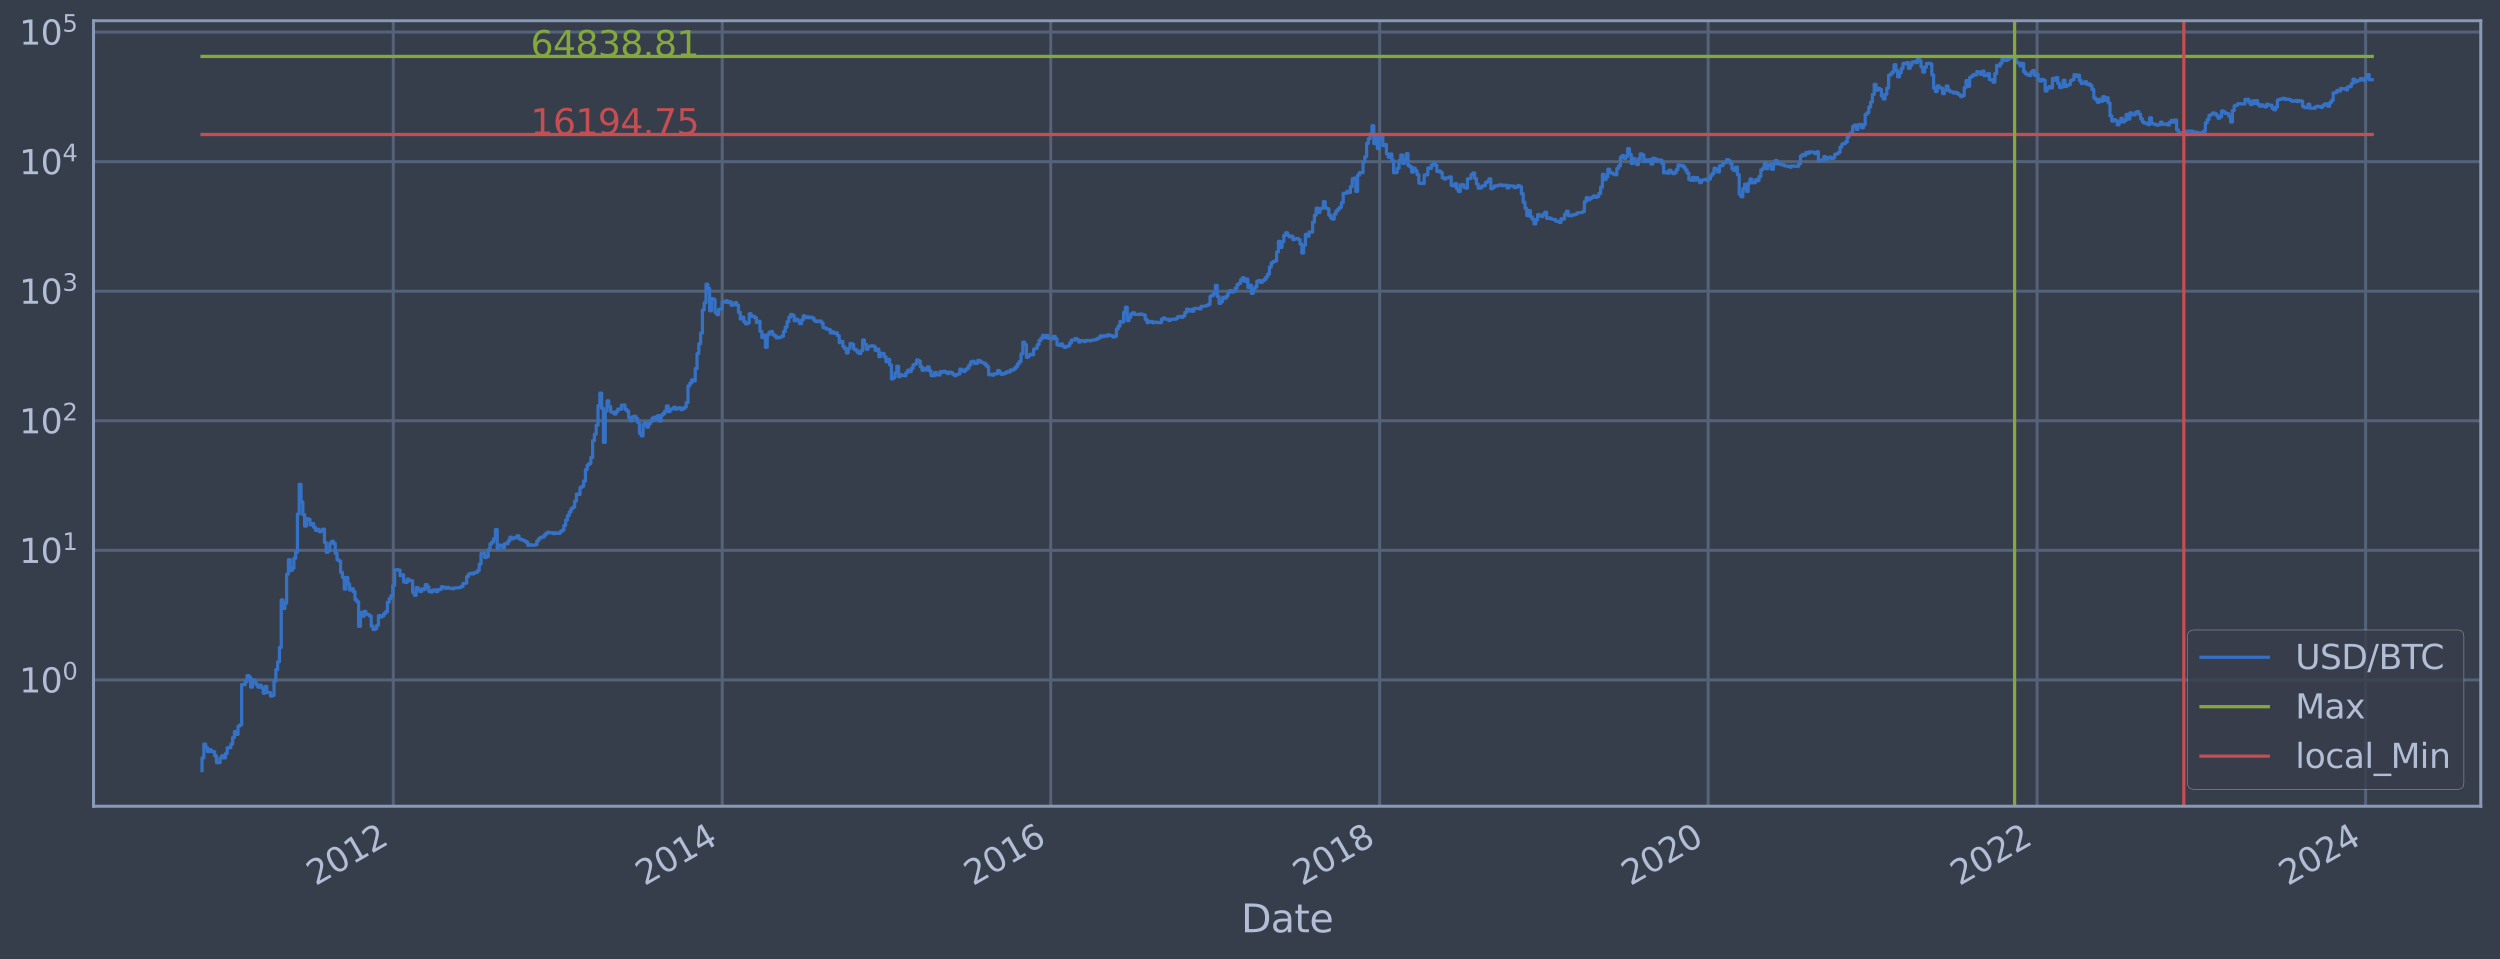 <?xml version="1.0" encoding="utf-8" standalone="no"?>
<!DOCTYPE svg PUBLIC "-//W3C//DTD SVG 1.1//EN"
  "http://www.w3.org/Graphics/SVG/1.1/DTD/svg11.dtd">
<svg xmlns:xlink="http://www.w3.org/1999/xlink" width="934.976pt" height="358.843pt" viewBox="0 0 934.976 358.843" xmlns="http://www.w3.org/2000/svg" version="1.1">
 <defs>
  <style type="text/css">*{stroke-linejoin: round; stroke-linecap: butt}</style>
 </defs>
 <g id="figure_1">
  <g id="patch_1">
   <path d="M 0 358.843 
L 934.976 358.843 
L 934.976 0 
L 0 0 
z
" style="fill: #373e4b"/>
  </g>
  <g id="axes_1">
   <g id="patch_2">
    <path d="M 34.976 301.513 
L 927.776 301.513 
L 927.776 7.753 
L 34.976 7.753 
z
" style="fill: #373e4b"/>
   </g>
   <g id="matplotlib.axis_1">
    <g id="xtick_1">
     <g id="line2d_1">
      <path d="M 147.082 301.513 
L 147.082 7.753 
" clip-path="url(#p11b8f4214b)" style="fill: none; stroke: #546379; stroke-width: 1.12; stroke-linecap: square"/>
     </g>
     <g id="line2d_2"/>
     <g id="text_1">
      <!-- 2012 -->
      <g style="fill: #b1bed6" transform="translate(118.001 331.438) rotate(-30) scale(0.126 -0.126)">
       <defs>
        <path id="DejaVuSans-32" d="M 1228 531 
L 3431 531 
L 3431 0 
L 469 0 
L 469 531 
Q 828 903 1448 1529 
Q 2069 2156 2228 2338 
Q 2531 2678 2651 2914 
Q 2772 3150 2772 3378 
Q 2772 3750 2511 3984 
Q 2250 4219 1831 4219 
Q 1534 4219 1204 4116 
Q 875 4013 500 3803 
L 500 4441 
Q 881 4594 1212 4672 
Q 1544 4750 1819 4750 
Q 2544 4750 2975 4387 
Q 3406 4025 3406 3419 
Q 3406 3131 3298 2873 
Q 3191 2616 2906 2266 
Q 2828 2175 2409 1742 
Q 1991 1309 1228 531 
z
" transform="scale(0.016)"/>
        <path id="DejaVuSans-30" d="M 2034 4250 
Q 1547 4250 1301 3770 
Q 1056 3291 1056 2328 
Q 1056 1369 1301 889 
Q 1547 409 2034 409 
Q 2525 409 2770 889 
Q 3016 1369 3016 2328 
Q 3016 3291 2770 3770 
Q 2525 4250 2034 4250 
z
M 2034 4750 
Q 2819 4750 3233 4129 
Q 3647 3509 3647 2328 
Q 3647 1150 3233 529 
Q 2819 -91 2034 -91 
Q 1250 -91 836 529 
Q 422 1150 422 2328 
Q 422 3509 836 4129 
Q 1250 4750 2034 4750 
z
" transform="scale(0.016)"/>
        <path id="DejaVuSans-31" d="M 794 531 
L 1825 531 
L 1825 4091 
L 703 3866 
L 703 4441 
L 1819 4666 
L 2450 4666 
L 2450 531 
L 3481 531 
L 3481 0 
L 794 0 
L 794 531 
z
" transform="scale(0.016)"/>
       </defs>
       <use xlink:href="#DejaVuSans-32"/>
       <use xlink:href="#DejaVuSans-30" x="63.623"/>
       <use xlink:href="#DejaVuSans-31" x="127.246"/>
       <use xlink:href="#DejaVuSans-32" x="190.869"/>
      </g>
     </g>
    </g>
    <g id="xtick_2">
     <g id="line2d_3">
      <path d="M 270.104 301.513 
L 270.104 7.753 
" clip-path="url(#p11b8f4214b)" style="fill: none; stroke: #546379; stroke-width: 1.12; stroke-linecap: square"/>
     </g>
     <g id="line2d_4"/>
     <g id="text_2">
      <!-- 2014 -->
      <g style="fill: #b1bed6" transform="translate(241.023 331.438) rotate(-30) scale(0.126 -0.126)">
       <defs>
        <path id="DejaVuSans-34" d="M 2419 4116 
L 825 1625 
L 2419 1625 
L 2419 4116 
z
M 2253 4666 
L 3047 4666 
L 3047 1625 
L 3713 1625 
L 3713 1100 
L 3047 1100 
L 3047 0 
L 2419 0 
L 2419 1100 
L 313 1100 
L 313 1709 
L 2253 4666 
z
" transform="scale(0.016)"/>
       </defs>
       <use xlink:href="#DejaVuSans-32"/>
       <use xlink:href="#DejaVuSans-30" x="63.623"/>
       <use xlink:href="#DejaVuSans-31" x="127.246"/>
       <use xlink:href="#DejaVuSans-34" x="190.869"/>
      </g>
     </g>
    </g>
    <g id="xtick_3">
     <g id="line2d_5">
      <path d="M 392.958 301.513 
L 392.958 7.753 
" clip-path="url(#p11b8f4214b)" style="fill: none; stroke: #546379; stroke-width: 1.12; stroke-linecap: square"/>
     </g>
     <g id="line2d_6"/>
     <g id="text_3">
      <!-- 2016 -->
      <g style="fill: #b1bed6" transform="translate(363.877 331.438) rotate(-30) scale(0.126 -0.126)">
       <defs>
        <path id="DejaVuSans-36" d="M 2113 2584 
Q 1688 2584 1439 2293 
Q 1191 2003 1191 1497 
Q 1191 994 1439 701 
Q 1688 409 2113 409 
Q 2538 409 2786 701 
Q 3034 994 3034 1497 
Q 3034 2003 2786 2293 
Q 2538 2584 2113 2584 
z
M 3366 4563 
L 3366 3988 
Q 3128 4100 2886 4159 
Q 2644 4219 2406 4219 
Q 1781 4219 1451 3797 
Q 1122 3375 1075 2522 
Q 1259 2794 1537 2939 
Q 1816 3084 2150 3084 
Q 2853 3084 3261 2657 
Q 3669 2231 3669 1497 
Q 3669 778 3244 343 
Q 2819 -91 2113 -91 
Q 1303 -91 875 529 
Q 447 1150 447 2328 
Q 447 3434 972 4092 
Q 1497 4750 2381 4750 
Q 2619 4750 2861 4703 
Q 3103 4656 3366 4563 
z
" transform="scale(0.016)"/>
       </defs>
       <use xlink:href="#DejaVuSans-32"/>
       <use xlink:href="#DejaVuSans-30" x="63.623"/>
       <use xlink:href="#DejaVuSans-31" x="127.246"/>
       <use xlink:href="#DejaVuSans-36" x="190.869"/>
      </g>
     </g>
    </g>
    <g id="xtick_4">
     <g id="line2d_7">
      <path d="M 515.98 301.513 
L 515.98 7.753 
" clip-path="url(#p11b8f4214b)" style="fill: none; stroke: #546379; stroke-width: 1.12; stroke-linecap: square"/>
     </g>
     <g id="line2d_8"/>
     <g id="text_4">
      <!-- 2018 -->
      <g style="fill: #b1bed6" transform="translate(486.899 331.438) rotate(-30) scale(0.126 -0.126)">
       <defs>
        <path id="DejaVuSans-38" d="M 2034 2216 
Q 1584 2216 1326 1975 
Q 1069 1734 1069 1313 
Q 1069 891 1326 650 
Q 1584 409 2034 409 
Q 2484 409 2743 651 
Q 3003 894 3003 1313 
Q 3003 1734 2745 1975 
Q 2488 2216 2034 2216 
z
M 1403 2484 
Q 997 2584 770 2862 
Q 544 3141 544 3541 
Q 544 4100 942 4425 
Q 1341 4750 2034 4750 
Q 2731 4750 3128 4425 
Q 3525 4100 3525 3541 
Q 3525 3141 3298 2862 
Q 3072 2584 2669 2484 
Q 3125 2378 3379 2068 
Q 3634 1759 3634 1313 
Q 3634 634 3220 271 
Q 2806 -91 2034 -91 
Q 1263 -91 848 271 
Q 434 634 434 1313 
Q 434 1759 690 2068 
Q 947 2378 1403 2484 
z
M 1172 3481 
Q 1172 3119 1398 2916 
Q 1625 2713 2034 2713 
Q 2441 2713 2670 2916 
Q 2900 3119 2900 3481 
Q 2900 3844 2670 4047 
Q 2441 4250 2034 4250 
Q 1625 4250 1398 4047 
Q 1172 3844 1172 3481 
z
" transform="scale(0.016)"/>
       </defs>
       <use xlink:href="#DejaVuSans-32"/>
       <use xlink:href="#DejaVuSans-30" x="63.623"/>
       <use xlink:href="#DejaVuSans-31" x="127.246"/>
       <use xlink:href="#DejaVuSans-38" x="190.869"/>
      </g>
     </g>
    </g>
    <g id="xtick_5">
     <g id="line2d_9">
      <path d="M 638.834 301.513 
L 638.834 7.753 
" clip-path="url(#p11b8f4214b)" style="fill: none; stroke: #546379; stroke-width: 1.12; stroke-linecap: square"/>
     </g>
     <g id="line2d_10"/>
     <g id="text_5">
      <!-- 2020 -->
      <g style="fill: #b1bed6" transform="translate(609.753 331.438) rotate(-30) scale(0.126 -0.126)">
       <use xlink:href="#DejaVuSans-32"/>
       <use xlink:href="#DejaVuSans-30" x="63.623"/>
       <use xlink:href="#DejaVuSans-32" x="127.246"/>
       <use xlink:href="#DejaVuSans-30" x="190.869"/>
      </g>
     </g>
    </g>
    <g id="xtick_6">
     <g id="line2d_11">
      <path d="M 761.856 301.513 
L 761.856 7.753 
" clip-path="url(#p11b8f4214b)" style="fill: none; stroke: #546379; stroke-width: 1.12; stroke-linecap: square"/>
     </g>
     <g id="line2d_12"/>
     <g id="text_6">
      <!-- 2022 -->
      <g style="fill: #b1bed6" transform="translate(732.775 331.438) rotate(-30) scale(0.126 -0.126)">
       <use xlink:href="#DejaVuSans-32"/>
       <use xlink:href="#DejaVuSans-30" x="63.623"/>
       <use xlink:href="#DejaVuSans-32" x="127.246"/>
       <use xlink:href="#DejaVuSans-32" x="190.869"/>
      </g>
     </g>
    </g>
    <g id="xtick_7">
     <g id="line2d_13">
      <path d="M 884.709 301.513 
L 884.709 7.753 
" clip-path="url(#p11b8f4214b)" style="fill: none; stroke: #546379; stroke-width: 1.12; stroke-linecap: square"/>
     </g>
     <g id="line2d_14"/>
     <g id="text_7">
      <!-- 2024 -->
      <g style="fill: #b1bed6" transform="translate(855.628 331.438) rotate(-30) scale(0.126 -0.126)">
       <use xlink:href="#DejaVuSans-32"/>
       <use xlink:href="#DejaVuSans-30" x="63.623"/>
       <use xlink:href="#DejaVuSans-32" x="127.246"/>
       <use xlink:href="#DejaVuSans-34" x="190.869"/>
      </g>
     </g>
    </g>
    <g id="text_8">
     <!-- Date -->
     <g style="fill: #b1bed6" transform="translate(464.167 348.649) scale(0.144 -0.144)">
      <defs>
       <path id="DejaVuSans-44" d="M 1259 4147 
L 1259 519 
L 2022 519 
Q 2988 519 3436 956 
Q 3884 1394 3884 2338 
Q 3884 3275 3436 3711 
Q 2988 4147 2022 4147 
L 1259 4147 
z
M 628 4666 
L 1925 4666 
Q 3281 4666 3915 4102 
Q 4550 3538 4550 2338 
Q 4550 1131 3912 565 
Q 3275 0 1925 0 
L 628 0 
L 628 4666 
z
" transform="scale(0.016)"/>
       <path id="DejaVuSans-61" d="M 2194 1759 
Q 1497 1759 1228 1600 
Q 959 1441 959 1056 
Q 959 750 1161 570 
Q 1363 391 1709 391 
Q 2188 391 2477 730 
Q 2766 1069 2766 1631 
L 2766 1759 
L 2194 1759 
z
M 3341 1997 
L 3341 0 
L 2766 0 
L 2766 531 
Q 2569 213 2275 61 
Q 1981 -91 1556 -91 
Q 1019 -91 701 211 
Q 384 513 384 1019 
Q 384 1609 779 1909 
Q 1175 2209 1959 2209 
L 2766 2209 
L 2766 2266 
Q 2766 2663 2505 2880 
Q 2244 3097 1772 3097 
Q 1472 3097 1187 3025 
Q 903 2953 641 2809 
L 641 3341 
Q 956 3463 1253 3523 
Q 1550 3584 1831 3584 
Q 2591 3584 2966 3190 
Q 3341 2797 3341 1997 
z
" transform="scale(0.016)"/>
       <path id="DejaVuSans-74" d="M 1172 4494 
L 1172 3500 
L 2356 3500 
L 2356 3053 
L 1172 3053 
L 1172 1153 
Q 1172 725 1289 603 
Q 1406 481 1766 481 
L 2356 481 
L 2356 0 
L 1766 0 
Q 1100 0 847 248 
Q 594 497 594 1153 
L 594 3053 
L 172 3053 
L 172 3500 
L 594 3500 
L 594 4494 
L 1172 4494 
z
" transform="scale(0.016)"/>
       <path id="DejaVuSans-65" d="M 3597 1894 
L 3597 1613 
L 953 1613 
Q 991 1019 1311 708 
Q 1631 397 2203 397 
Q 2534 397 2845 478 
Q 3156 559 3463 722 
L 3463 178 
Q 3153 47 2828 -22 
Q 2503 -91 2169 -91 
Q 1331 -91 842 396 
Q 353 884 353 1716 
Q 353 2575 817 3079 
Q 1281 3584 2069 3584 
Q 2775 3584 3186 3129 
Q 3597 2675 3597 1894 
z
M 3022 2063 
Q 3016 2534 2758 2815 
Q 2500 3097 2075 3097 
Q 1594 3097 1305 2825 
Q 1016 2553 972 2059 
L 3022 2063 
z
" transform="scale(0.016)"/>
      </defs>
      <use xlink:href="#DejaVuSans-44"/>
      <use xlink:href="#DejaVuSans-61" x="77.002"/>
      <use xlink:href="#DejaVuSans-74" x="138.281"/>
      <use xlink:href="#DejaVuSans-65" x="177.49"/>
     </g>
    </g>
   </g>
   <g id="matplotlib.axis_2">
    <g id="ytick_1">
     <g id="line2d_15">
      <path d="M 34.976 254.288 
L 927.776 254.288 
" clip-path="url(#p11b8f4214b)" style="fill: none; stroke: #546379; stroke-width: 1.12; stroke-linecap: square"/>
     </g>
     <g id="line2d_16"/>
     <g id="text_9">
      <!-- $\mathdefault{10^{0}}$ -->
      <g style="fill: #b1bed6" transform="translate(7.2 259.075) scale(0.126 -0.126)">
       <use xlink:href="#DejaVuSans-31" transform="translate(0 0.766)"/>
       <use xlink:href="#DejaVuSans-30" transform="translate(63.623 0.766)"/>
       <use xlink:href="#DejaVuSans-30" transform="translate(128.203 39.047) scale(0.7)"/>
      </g>
     </g>
    </g>
    <g id="ytick_2">
     <g id="line2d_17">
      <path d="M 34.976 205.828 
L 927.776 205.828 
" clip-path="url(#p11b8f4214b)" style="fill: none; stroke: #546379; stroke-width: 1.12; stroke-linecap: square"/>
     </g>
     <g id="line2d_18"/>
     <g id="text_10">
      <!-- $\mathdefault{10^{1}}$ -->
      <g style="fill: #b1bed6" transform="translate(7.2 210.615) scale(0.126 -0.126)">
       <use xlink:href="#DejaVuSans-31" transform="translate(0 0.684)"/>
       <use xlink:href="#DejaVuSans-30" transform="translate(63.623 0.684)"/>
       <use xlink:href="#DejaVuSans-31" transform="translate(128.203 38.966) scale(0.7)"/>
      </g>
     </g>
    </g>
    <g id="ytick_3">
     <g id="line2d_19">
      <path d="M 34.976 157.368 
L 927.776 157.368 
" clip-path="url(#p11b8f4214b)" style="fill: none; stroke: #546379; stroke-width: 1.12; stroke-linecap: square"/>
     </g>
     <g id="line2d_20"/>
     <g id="text_11">
      <!-- $\mathdefault{10^{2}}$ -->
      <g style="fill: #b1bed6" transform="translate(7.2 162.155) scale(0.126 -0.126)">
       <use xlink:href="#DejaVuSans-31" transform="translate(0 0.766)"/>
       <use xlink:href="#DejaVuSans-30" transform="translate(63.623 0.766)"/>
       <use xlink:href="#DejaVuSans-32" transform="translate(128.203 39.047) scale(0.7)"/>
      </g>
     </g>
    </g>
    <g id="ytick_4">
     <g id="line2d_21">
      <path d="M 34.976 108.907 
L 927.776 108.907 
" clip-path="url(#p11b8f4214b)" style="fill: none; stroke: #546379; stroke-width: 1.12; stroke-linecap: square"/>
     </g>
     <g id="line2d_22"/>
     <g id="text_12">
      <!-- $\mathdefault{10^{3}}$ -->
      <g style="fill: #b1bed6" transform="translate(7.2 113.694) scale(0.126 -0.126)">
       <defs>
        <path id="DejaVuSans-33" d="M 2597 2516 
Q 3050 2419 3304 2112 
Q 3559 1806 3559 1356 
Q 3559 666 3084 287 
Q 2609 -91 1734 -91 
Q 1441 -91 1130 -33 
Q 819 25 488 141 
L 488 750 
Q 750 597 1062 519 
Q 1375 441 1716 441 
Q 2309 441 2620 675 
Q 2931 909 2931 1356 
Q 2931 1769 2642 2001 
Q 2353 2234 1838 2234 
L 1294 2234 
L 1294 2753 
L 1863 2753 
Q 2328 2753 2575 2939 
Q 2822 3125 2822 3475 
Q 2822 3834 2567 4026 
Q 2313 4219 1838 4219 
Q 1578 4219 1281 4162 
Q 984 4106 628 3988 
L 628 4550 
Q 988 4650 1302 4700 
Q 1616 4750 1894 4750 
Q 2613 4750 3031 4423 
Q 3450 4097 3450 3541 
Q 3450 3153 3228 2886 
Q 3006 2619 2597 2516 
z
" transform="scale(0.016)"/>
       </defs>
       <use xlink:href="#DejaVuSans-31" transform="translate(0 0.766)"/>
       <use xlink:href="#DejaVuSans-30" transform="translate(63.623 0.766)"/>
       <use xlink:href="#DejaVuSans-33" transform="translate(128.203 39.047) scale(0.7)"/>
      </g>
     </g>
    </g>
    <g id="ytick_5">
     <g id="line2d_23">
      <path d="M 34.976 60.447 
L 927.776 60.447 
" clip-path="url(#p11b8f4214b)" style="fill: none; stroke: #546379; stroke-width: 1.12; stroke-linecap: square"/>
     </g>
     <g id="line2d_24"/>
     <g id="text_13">
      <!-- $\mathdefault{10^{4}}$ -->
      <g style="fill: #b1bed6" transform="translate(7.2 65.234) scale(0.126 -0.126)">
       <use xlink:href="#DejaVuSans-31" transform="translate(0 0.684)"/>
       <use xlink:href="#DejaVuSans-30" transform="translate(63.623 0.684)"/>
       <use xlink:href="#DejaVuSans-34" transform="translate(128.203 38.966) scale(0.7)"/>
      </g>
     </g>
    </g>
    <g id="ytick_6">
     <g id="line2d_25">
      <path d="M 34.976 11.987 
L 927.776 11.987 
" clip-path="url(#p11b8f4214b)" style="fill: none; stroke: #546379; stroke-width: 1.12; stroke-linecap: square"/>
     </g>
     <g id="line2d_26"/>
     <g id="text_14">
      <!-- $\mathdefault{10^{5}}$ -->
      <g style="fill: #b1bed6" transform="translate(7.2 16.774) scale(0.126 -0.126)">
       <defs>
        <path id="DejaVuSans-35" d="M 691 4666 
L 3169 4666 
L 3169 4134 
L 1269 4134 
L 1269 2991 
Q 1406 3038 1543 3061 
Q 1681 3084 1819 3084 
Q 2600 3084 3056 2656 
Q 3513 2228 3513 1497 
Q 3513 744 3044 326 
Q 2575 -91 1722 -91 
Q 1428 -91 1123 -41 
Q 819 9 494 109 
L 494 744 
Q 775 591 1075 516 
Q 1375 441 1709 441 
Q 2250 441 2565 725 
Q 2881 1009 2881 1497 
Q 2881 1984 2565 2268 
Q 2250 2553 1709 2553 
Q 1456 2553 1204 2497 
Q 953 2441 691 2322 
L 691 4666 
z
" transform="scale(0.016)"/>
       </defs>
       <use xlink:href="#DejaVuSans-31" transform="translate(0 0.684)"/>
       <use xlink:href="#DejaVuSans-30" transform="translate(63.623 0.684)"/>
       <use xlink:href="#DejaVuSans-35" transform="translate(128.203 38.966) scale(0.7)"/>
      </g>
     </g>
    </g>
    <g id="ytick_7">
     <g id="line2d_27"/>
    </g>
    <g id="ytick_8">
     <g id="line2d_28"/>
    </g>
    <g id="ytick_9">
     <g id="line2d_29"/>
    </g>
    <g id="ytick_10">
     <g id="line2d_30"/>
    </g>
    <g id="ytick_11">
     <g id="line2d_31"/>
    </g>
    <g id="ytick_12">
     <g id="line2d_32"/>
    </g>
    <g id="ytick_13">
     <g id="line2d_33"/>
    </g>
    <g id="ytick_14">
     <g id="line2d_34"/>
    </g>
    <g id="ytick_15">
     <g id="line2d_35"/>
    </g>
    <g id="ytick_16">
     <g id="line2d_36"/>
    </g>
    <g id="ytick_17">
     <g id="line2d_37"/>
    </g>
    <g id="ytick_18">
     <g id="line2d_38"/>
    </g>
    <g id="ytick_19">
     <g id="line2d_39"/>
    </g>
    <g id="ytick_20">
     <g id="line2d_40"/>
    </g>
    <g id="ytick_21">
     <g id="line2d_41"/>
    </g>
    <g id="ytick_22">
     <g id="line2d_42"/>
    </g>
    <g id="ytick_23">
     <g id="line2d_43"/>
    </g>
    <g id="ytick_24">
     <g id="line2d_44"/>
    </g>
    <g id="ytick_25">
     <g id="line2d_45"/>
    </g>
    <g id="ytick_26">
     <g id="line2d_46"/>
    </g>
    <g id="ytick_27">
     <g id="line2d_47"/>
    </g>
    <g id="ytick_28">
     <g id="line2d_48"/>
    </g>
    <g id="ytick_29">
     <g id="line2d_49"/>
    </g>
    <g id="ytick_30">
     <g id="line2d_50"/>
    </g>
    <g id="ytick_31">
     <g id="line2d_51"/>
    </g>
    <g id="ytick_32">
     <g id="line2d_52"/>
    </g>
    <g id="ytick_33">
     <g id="line2d_53"/>
    </g>
    <g id="ytick_34">
     <g id="line2d_54"/>
    </g>
    <g id="ytick_35">
     <g id="line2d_55"/>
    </g>
    <g id="ytick_36">
     <g id="line2d_56"/>
    </g>
    <g id="ytick_37">
     <g id="line2d_57"/>
    </g>
    <g id="ytick_38">
     <g id="line2d_58"/>
    </g>
    <g id="ytick_39">
     <g id="line2d_59"/>
    </g>
    <g id="ytick_40">
     <g id="line2d_60"/>
    </g>
    <g id="ytick_41">
     <g id="line2d_61"/>
    </g>
    <g id="ytick_42">
     <g id="line2d_62"/>
    </g>
    <g id="ytick_43">
     <g id="line2d_63"/>
    </g>
    <g id="ytick_44">
     <g id="line2d_64"/>
    </g>
    <g id="ytick_45">
     <g id="line2d_65"/>
    </g>
    <g id="ytick_46">
     <g id="line2d_66"/>
    </g>
    <g id="ytick_47">
     <g id="line2d_67"/>
    </g>
    <g id="ytick_48">
     <g id="line2d_68"/>
    </g>
    <g id="ytick_49">
     <g id="line2d_69"/>
    </g>
    <g id="ytick_50">
     <g id="line2d_70"/>
    </g>
    <g id="ytick_51">
     <g id="line2d_71"/>
    </g>
    <g id="ytick_52">
     <g id="line2d_72"/>
    </g>
    <g id="ytick_53">
     <g id="line2d_73"/>
    </g>
    <g id="ytick_54">
     <g id="line2d_74"/>
    </g>
   </g>
   <g id="line2d_75">
    <path d="M 75.558 288.16 
L 75.558 283.464 
L 76.231 283.464 
L 76.231 278.268 
L 76.904 278.268 
L 76.904 279.627 
L 77.577 279.627 
L 77.577 281.079 
L 78.251 281.079 
L 78.251 280.34 
L 78.924 280.34 
L 78.924 281.079 
L 80.27 281.079 
L 80.27 282.638 
L 80.943 282.638 
L 80.943 285.219 
L 82.29 285.219 
L 82.29 283.464 
L 82.963 283.464 
L 82.963 282.638 
L 83.636 282.638 
L 83.636 283.464 
L 84.309 283.464 
L 84.309 281.844 
L 84.982 281.844 
L 84.982 279.627 
L 86.329 279.627 
L 86.329 278.268 
L 87.002 278.268 
L 87.002 275.79 
L 87.675 275.79 
L 87.675 273.572 
L 88.348 273.572 
L 88.348 274.652 
L 89.021 274.652 
L 89.021 271.566 
L 89.694 271.566 
L 89.694 271.093 
L 90.368 271.093 
L 90.368 256.043 
L 91.714 256.043 
L 91.714 254.929 
L 92.387 254.929 
L 92.387 252.668 
L 93.06 252.668 
L 93.06 253.261 
L 93.733 253.261 
L 93.733 256.978 
L 94.407 256.978 
L 94.407 254.288 
L 95.08 254.288 
L 95.08 254.929 
L 95.753 254.929 
L 95.753 256.043 
L 96.426 256.043 
L 96.426 256.978 
L 97.099 256.978 
L 97.099 256.273 
L 97.772 256.273 
L 97.772 257.219 
L 98.446 257.219 
L 98.446 259.249 
L 99.119 259.249 
L 99.119 256.74 
L 99.792 256.74 
L 99.792 258.984 
L 101.138 258.984 
L 101.138 260.342 
L 101.811 260.342 
L 101.811 260.064 
L 102.485 260.064 
L 102.485 254.713 
L 103.158 254.713 
L 103.158 250.451 
L 103.831 250.451 
L 103.831 247.509 
L 104.504 247.509 
L 104.504 242.152 
L 105.177 242.152 
L 105.177 224.388 
L 105.851 224.388 
L 105.851 227.565 
L 106.524 227.565 
L 106.524 225.591 
L 107.197 225.591 
L 107.197 214.733 
L 107.87 214.733 
L 107.87 209.322 
L 108.543 209.322 
L 108.543 213.394 
L 109.216 213.394 
L 109.216 212.538 
L 109.89 212.538 
L 109.89 208.807 
L 110.563 208.807 
L 110.563 206.534 
L 111.236 206.534 
L 111.236 192.264 
L 111.909 192.264 
L 111.909 181.126 
L 112.582 181.126 
L 112.582 187.703 
L 113.255 187.703 
L 113.255 192.464 
L 113.929 192.464 
L 113.929 196.754 
L 114.602 196.754 
L 114.602 193.954 
L 115.275 193.954 
L 115.275 194.231 
L 115.948 194.231 
L 115.948 196.281 
L 116.621 196.281 
L 116.621 195.805 
L 117.294 195.805 
L 117.294 197.196 
L 117.968 197.196 
L 117.968 198.374 
L 118.641 198.374 
L 118.641 197.95 
L 119.314 197.95 
L 119.314 198.852 
L 119.987 198.852 
L 119.987 198.597 
L 120.66 198.597 
L 120.66 197.892 
L 121.333 197.892 
L 121.333 202.886 
L 122.007 202.886 
L 122.007 206.556 
L 122.68 206.556 
L 122.68 205.976 
L 123.353 205.976 
L 123.353 203.144 
L 124.026 203.144 
L 124.026 202.434 
L 124.699 202.434 
L 124.699 203.256 
L 125.372 203.256 
L 125.372 206.952 
L 126.046 206.952 
L 126.046 209.347 
L 126.719 209.347 
L 126.719 209.825 
L 127.392 209.825 
L 127.392 214.069 
L 128.065 214.069 
L 128.065 215.922 
L 128.738 215.922 
L 128.738 220.332 
L 129.412 220.332 
L 129.412 215.956 
L 130.085 215.956 
L 130.085 218.448 
L 130.758 218.448 
L 130.758 220.67 
L 131.431 220.67 
L 131.431 220.165 
L 132.104 220.165 
L 132.104 221.319 
L 132.777 221.319 
L 132.777 224.286 
L 133.451 224.286 
L 133.451 225.059 
L 134.124 225.059 
L 134.124 234.259 
L 134.797 234.259 
L 134.797 229.033 
L 135.47 229.033 
L 135.47 230.476 
L 136.143 230.476 
L 136.143 228.656 
L 136.816 228.656 
L 136.816 229.677 
L 137.49 229.677 
L 137.49 229.874 
L 138.163 229.874 
L 138.163 230.409 
L 138.836 230.409 
L 138.836 234.178 
L 139.509 234.178 
L 139.509 235.429 
L 140.182 235.429 
L 140.182 235.173 
L 140.855 235.173 
L 140.855 233.857 
L 141.529 233.857 
L 141.529 230.207 
L 142.202 230.207 
L 142.202 230.75 
L 142.875 230.75 
L 142.875 230.341 
L 143.548 230.341 
L 143.548 229.417 
L 144.221 229.417 
L 144.221 228.781 
L 144.894 228.781 
L 144.894 225.217 
L 145.568 225.217 
L 145.568 223.836 
L 146.241 223.836 
L 146.241 222.774 
L 146.914 222.774 
L 146.914 218.913 
L 147.587 218.913 
L 147.587 213.155 
L 148.26 213.155 
L 148.26 213.036 
L 148.933 213.036 
L 148.933 213.214 
L 149.607 213.214 
L 149.607 215.319 
L 150.28 215.319 
L 150.28 214.991 
L 150.953 214.991 
L 150.953 217.658 
L 151.626 217.658 
L 151.626 217.843 
L 152.299 217.843 
L 152.299 216.614 
L 152.972 216.614 
L 152.972 217.147 
L 154.319 217.22 
L 154.319 221.54 
L 154.992 221.54 
L 154.992 222.633 
L 155.665 222.633 
L 155.665 219.712 
L 156.338 219.712 
L 156.338 220.5 
L 157.012 220.5 
L 157.012 221.231 
L 157.685 221.231 
L 157.685 220.206 
L 158.358 220.206 
L 158.358 220.5 
L 159.031 220.5 
L 159.031 218.641 
L 159.704 218.641 
L 159.704 219.469 
L 160.377 219.469 
L 160.377 221.231 
L 161.051 221.231 
L 161.051 221.407 
L 161.724 221.407 
L 161.724 220.67 
L 163.07 220.585 
L 163.07 221.275 
L 163.743 221.275 
L 163.743 220.542 
L 165.09 220.458 
L 165.09 219.429 
L 165.763 219.429 
L 165.763 219.631 
L 166.436 219.631 
L 166.436 220.04 
L 167.109 220.04 
L 167.109 219.671 
L 167.782 219.671 
L 167.782 219.999 
L 169.129 219.999 
L 169.129 220.206 
L 169.802 220.206 
L 169.802 219.875 
L 171.821 219.794 
L 171.821 219.671 
L 172.494 219.671 
L 172.494 219.309 
L 173.168 219.309 
L 173.168 218.181 
L 174.514 218.106 
L 174.514 215.652 
L 175.187 215.652 
L 175.187 214.701 
L 175.86 214.701 
L 175.86 214.445 
L 176.533 214.445 
L 176.533 214.636 
L 177.207 214.636 
L 177.207 214.225 
L 177.88 214.225 
L 177.88 214.069 
L 178.553 214.069 
L 178.553 213.394 
L 179.226 213.394 
L 179.226 210.922 
L 179.899 210.922 
L 179.899 206.974 
L 180.573 206.974 
L 180.573 206.841 
L 181.246 206.841 
L 181.246 208.518 
L 181.919 208.518 
L 181.919 208.162 
L 182.592 208.162 
L 182.592 205.577 
L 183.265 205.577 
L 183.265 203.386 
L 183.938 203.386 
L 183.938 202.704 
L 184.612 202.704 
L 184.612 201.471 
L 185.285 201.471 
L 185.285 198.037 
L 185.958 198.037 
L 185.958 205.287 
L 186.631 205.287 
L 186.631 203.841 
L 187.304 203.841 
L 187.304 203.995 
L 187.977 203.995 
L 187.977 204.761 
L 188.651 204.761 
L 188.651 203.311 
L 189.997 203.368 
L 189.997 202.273 
L 190.67 202.273 
L 190.67 200.914 
L 191.343 200.914 
L 191.343 201.505 
L 192.016 201.505 
L 192.016 201.199 
L 192.69 201.199 
L 192.69 200.997 
L 193.363 200.997 
L 193.363 200.355 
L 194.036 200.355 
L 194.036 201.471 
L 194.709 201.471 
L 194.709 201.816 
L 195.382 201.816 
L 195.382 202.026 
L 196.055 202.026 
L 196.055 202.344 
L 196.729 202.344 
L 196.729 202.777 
L 197.402 202.777 
L 197.402 203.956 
L 198.075 203.956 
L 198.075 203.707 
L 198.748 203.707 
L 198.748 203.879 
L 200.094 203.918 
L 200.094 203.688 
L 200.768 203.688 
L 200.768 202.309 
L 201.441 202.309 
L 201.441 201.437 
L 202.114 201.437 
L 202.114 200.93 
L 203.46 200.864 
L 203.46 200.161 
L 204.133 200.161 
L 204.133 199.434 
L 204.807 199.434 
L 204.807 199.049 
L 205.48 199.049 
L 205.48 199.31 
L 206.826 199.202 
L 206.826 199.59 
L 207.499 199.59 
L 207.499 199.279 
L 208.173 199.279 
L 208.173 199.481 
L 209.519 199.449 
L 209.519 198.761 
L 210.192 198.761 
L 210.192 198.285 
L 210.865 198.285 
L 210.865 196.563 
L 211.538 196.563 
L 211.538 194.5 
L 212.212 194.5 
L 212.212 192.835 
L 212.885 192.835 
L 212.885 191.473 
L 213.558 191.473 
L 213.558 190.213 
L 214.231 190.213 
L 214.231 189.688 
L 214.904 189.688 
L 214.904 187.429 
L 215.577 187.429 
L 215.577 184.768 
L 216.251 184.768 
L 216.251 184.939 
L 216.924 184.939 
L 216.924 182.345 
L 217.597 182.345 
L 217.597 181.881 
L 218.27 181.881 
L 218.27 179.918 
L 218.943 179.918 
L 218.943 175.625 
L 219.616 175.625 
L 219.616 173.894 
L 220.29 173.894 
L 220.29 173.321 
L 220.963 173.321 
L 220.963 171.082 
L 221.636 171.082 
L 221.636 164.799 
L 222.309 164.799 
L 222.309 162.385 
L 222.982 162.385 
L 222.982 159.008 
L 223.655 159.008 
L 223.655 151.685 
L 224.329 151.685 
L 224.329 147.046 
L 225.002 147.046 
L 225.002 152.688 
L 225.675 152.688 
L 225.675 165.453 
L 226.348 165.453 
L 226.348 153.721 
L 227.021 153.721 
L 227.021 149.914 
L 227.694 149.914 
L 227.694 152.09 
L 228.368 152.09 
L 228.368 154.063 
L 229.041 154.063 
L 229.041 154.248 
L 229.714 154.248 
L 229.714 154.853 
L 230.387 154.853 
L 230.387 153.886 
L 231.06 153.886 
L 231.06 152.956 
L 232.407 153.062 
L 232.407 151.526 
L 233.753 151.477 
L 233.753 153.11 
L 234.426 153.11 
L 234.426 153.712 
L 235.099 153.712 
L 235.099 156.121 
L 235.773 156.121 
L 235.773 157.372 
L 236.446 157.372 
L 236.446 155.867 
L 237.119 155.867 
L 237.119 155.68 
L 237.792 155.68 
L 237.792 156.542 
L 238.465 156.542 
L 238.465 157.954 
L 239.138 157.954 
L 239.138 162.053 
L 239.812 162.053 
L 239.812 163.008 
L 240.485 163.008 
L 240.485 158.672 
L 241.158 158.672 
L 241.158 157.998 
L 241.831 157.998 
L 241.831 159.728 
L 242.504 159.728 
L 242.504 158.556 
L 243.177 158.556 
L 243.177 157.643 
L 243.851 157.643 
L 243.851 156.417 
L 244.524 156.417 
L 244.524 155.999 
L 245.197 155.999 
L 245.197 156.786 
L 245.87 156.786 
L 245.87 155.486 
L 246.543 155.486 
L 246.543 157.429 
L 247.216 157.429 
L 247.216 155.28 
L 247.89 155.28 
L 247.89 154.743 
L 248.563 154.743 
L 248.563 153.795 
L 249.236 153.795 
L 249.236 151.831 
L 249.909 151.831 
L 249.909 153.954 
L 250.582 153.954 
L 250.582 153.179 
L 251.255 153.179 
L 251.255 152.832 
L 251.929 152.832 
L 251.929 152.317 
L 252.602 152.317 
L 252.602 153.023 
L 253.275 153.023 
L 253.275 152.73 
L 253.948 152.73 
L 253.948 152.462 
L 254.621 152.462 
L 254.621 153.193 
L 255.294 153.193 
L 255.294 152.82 
L 255.968 152.82 
L 255.968 152.24 
L 256.641 152.24 
L 256.641 150.56 
L 257.314 150.56 
L 257.314 144.293 
L 257.987 144.293 
L 257.987 143.277 
L 258.66 143.277 
L 258.66 142.066 
L 259.334 142.066 
L 259.334 142.466 
L 260.007 142.466 
L 260.007 137.866 
L 260.68 137.866 
L 260.68 132.24 
L 261.353 132.24 
L 261.353 128.563 
L 262.026 128.563 
L 262.026 124.575 
L 262.699 124.575 
L 262.699 115.916 
L 263.373 115.916 
L 263.373 113.224 
L 264.046 113.224 
L 264.046 106.262 
L 264.719 106.262 
L 264.719 107.876 
L 265.392 107.876 
L 265.392 116.237 
L 266.065 116.237 
L 266.065 111.672 
L 266.738 111.672 
L 266.738 112.009 
L 267.412 112.009 
L 267.412 116.861 
L 268.085 116.861 
L 268.085 117.653 
L 268.758 117.653 
L 268.758 115.705 
L 269.431 115.705 
L 269.431 115.473 
L 270.104 115.473 
L 270.104 112.861 
L 270.777 112.861 
L 270.777 112.999 
L 271.451 112.999 
L 271.451 112.476 
L 272.124 112.476 
L 272.124 113.157 
L 272.797 113.157 
L 272.797 112.884 
L 273.47 112.884 
L 273.47 114.136 
L 274.143 114.136 
L 274.143 113.986 
L 274.816 113.986 
L 274.816 113.159 
L 275.49 113.159 
L 275.49 114.11 
L 276.163 114.11 
L 276.163 116.797 
L 276.836 116.797 
L 276.836 119.31 
L 277.509 119.31 
L 277.509 118.633 
L 278.182 118.633 
L 278.182 120.39 
L 278.855 120.39 
L 278.855 121.128 
L 279.529 121.128 
L 279.529 120.831 
L 280.202 120.831 
L 280.202 117.314 
L 280.875 117.314 
L 280.875 118.303 
L 282.221 118.267 
L 282.221 118.809 
L 282.895 118.809 
L 282.895 120.631 
L 283.568 120.631 
L 283.568 120.163 
L 284.241 120.163 
L 284.241 123.921 
L 284.914 123.921 
L 284.914 126.228 
L 285.587 126.228 
L 285.587 125.342 
L 286.26 125.342 
L 286.26 129.889 
L 286.934 129.889 
L 286.934 125.267 
L 287.607 125.267 
L 287.607 124.262 
L 288.28 124.262 
L 288.28 123.984 
L 288.953 123.984 
L 288.953 125.183 
L 289.626 125.183 
L 289.626 125.618 
L 290.299 125.618 
L 290.299 126.342 
L 291.646 126.3 
L 291.646 126.069 
L 292.319 126.069 
L 292.319 125.754 
L 292.992 125.754 
L 292.992 124.001 
L 293.665 124.001 
L 293.665 122.352 
L 294.338 122.352 
L 294.338 120.335 
L 295.012 120.335 
L 295.012 118.608 
L 295.685 118.608 
L 295.685 117.605 
L 296.358 117.605 
L 296.358 118.012 
L 297.031 118.012 
L 297.031 119.957 
L 297.704 119.957 
L 297.704 119.379 
L 298.377 119.379 
L 298.377 119.978 
L 299.051 119.978 
L 299.051 121.082 
L 299.724 121.082 
L 299.724 119.659 
L 300.397 119.659 
L 300.397 118.125 
L 301.07 118.125 
L 301.07 118.821 
L 301.743 118.821 
L 301.743 118.498 
L 302.416 118.498 
L 302.416 118.83 
L 303.09 118.83 
L 303.09 118.631 
L 303.763 118.631 
L 303.763 118.953 
L 304.436 118.953 
L 304.436 119.881 
L 305.109 119.881 
L 305.109 120.298 
L 305.782 120.298 
L 305.782 120.065 
L 307.129 120.048 
L 307.129 120.774 
L 307.802 120.774 
L 307.802 122.513 
L 308.475 122.513 
L 308.475 122.718 
L 309.148 122.718 
L 309.148 123.16 
L 310.495 123.219 
L 310.495 124.515 
L 311.168 124.515 
L 311.168 124.097 
L 311.841 124.097 
L 311.841 124.648 
L 312.514 124.648 
L 312.514 124.49 
L 313.187 124.49 
L 313.187 125.531 
L 313.86 125.531 
L 313.86 128.131 
L 314.534 128.131 
L 314.534 127.662 
L 315.207 127.662 
L 315.207 129.613 
L 315.88 129.613 
L 315.88 130.473 
L 316.553 130.473 
L 316.553 131.983 
L 317.226 131.983 
L 317.226 130.295 
L 317.899 130.295 
L 317.899 128.465 
L 318.573 128.465 
L 318.573 128.755 
L 319.246 128.755 
L 319.246 130.573 
L 319.919 130.573 
L 319.919 130.948 
L 320.592 130.948 
L 320.592 131.749 
L 321.265 131.749 
L 321.265 132.226 
L 321.938 132.226 
L 321.938 131.187 
L 322.612 131.187 
L 322.612 127.155 
L 323.285 127.155 
L 323.285 128.731 
L 323.958 128.731 
L 323.958 130.616 
L 324.631 130.616 
L 324.631 129.573 
L 325.304 129.573 
L 325.304 129.439 
L 325.977 129.439 
L 325.977 129.292 
L 326.651 129.292 
L 326.651 129.547 
L 327.324 129.547 
L 327.324 131.075 
L 327.997 131.075 
L 327.997 130.538 
L 328.67 130.538 
L 328.67 133.403 
L 329.343 133.403 
L 329.343 132.114 
L 330.016 132.114 
L 330.016 132.244 
L 330.69 132.244 
L 330.69 133.488 
L 331.363 133.488 
L 331.363 135.319 
L 332.036 135.319 
L 332.036 134.388 
L 332.709 134.388 
L 332.709 136.489 
L 333.382 136.489 
L 333.382 141.732 
L 334.056 141.732 
L 334.056 141.159 
L 334.729 141.159 
L 334.729 139.501 
L 335.402 139.501 
L 335.402 136.975 
L 336.075 136.975 
L 336.075 140.846 
L 336.748 140.846 
L 336.748 140.141 
L 337.421 140.141 
L 337.421 140.401 
L 338.095 140.401 
L 338.095 140.552 
L 338.768 140.552 
L 338.768 139.43 
L 339.441 139.43 
L 339.441 138.442 
L 340.114 138.442 
L 340.114 138.948 
L 340.787 138.948 
L 340.787 137.791 
L 341.46 137.791 
L 341.46 136.459 
L 342.134 136.459 
L 342.134 136.077 
L 342.807 136.077 
L 342.807 134.607 
L 343.48 134.607 
L 343.48 135.012 
L 344.153 135.012 
L 344.153 137.089 
L 344.826 137.089 
L 344.826 138.508 
L 345.499 138.508 
L 345.499 137.836 
L 346.173 137.836 
L 346.173 138.381 
L 346.846 138.381 
L 346.846 137.216 
L 347.519 137.216 
L 347.519 138.681 
L 348.192 138.681 
L 348.192 140.488 
L 349.538 140.523 
L 349.538 139.31 
L 350.212 139.31 
L 350.212 140.18 
L 351.558 140.243 
L 351.558 138.989 
L 352.231 138.989 
L 352.231 139.193 
L 352.904 139.193 
L 352.904 138.859 
L 353.577 138.859 
L 353.577 139.174 
L 354.251 139.174 
L 354.251 139.71 
L 354.924 139.71 
L 354.924 139.14 
L 355.597 139.14 
L 355.597 139.358 
L 356.27 139.358 
L 356.27 139.991 
L 356.943 139.991 
L 356.943 140.5 
L 357.616 140.5 
L 357.616 140.053 
L 358.29 140.053 
L 358.29 139.875 
L 358.963 139.875 
L 358.963 138.085 
L 359.636 138.085 
L 359.636 138.53 
L 360.309 138.53 
L 360.309 138.925 
L 360.982 138.925 
L 360.982 138.204 
L 361.656 138.204 
L 361.656 137.693 
L 362.329 137.693 
L 362.329 136.578 
L 363.002 136.578 
L 363.002 135.332 
L 363.675 135.332 
L 363.675 135.111 
L 364.348 135.111 
L 364.348 135.945 
L 365.695 135.851 
L 365.695 134.756 
L 366.368 134.756 
L 366.368 135.072 
L 367.041 135.072 
L 367.041 135.614 
L 367.714 135.614 
L 367.714 135.749 
L 368.387 135.749 
L 368.387 136.387 
L 369.06 136.387 
L 369.06 137.142 
L 369.734 137.142 
L 369.734 140.184 
L 370.407 140.184 
L 370.407 140.009 
L 371.08 140.009 
L 371.08 140.29 
L 371.753 140.29 
L 371.753 139.815 
L 373.099 139.771 
L 373.099 138.576 
L 373.773 138.576 
L 373.773 139.41 
L 374.446 139.41 
L 374.446 139.992 
L 375.119 139.992 
L 375.119 139.823 
L 375.792 139.823 
L 375.792 139.475 
L 376.465 139.475 
L 376.465 139.018 
L 377.138 139.018 
L 377.138 139.139 
L 377.812 139.139 
L 377.812 138.354 
L 379.158 138.447 
L 379.158 137.876 
L 379.831 137.876 
L 379.831 137.174 
L 380.504 137.174 
L 380.504 136.127 
L 381.177 136.127 
L 381.177 135.201 
L 381.851 135.201 
L 381.851 132.357 
L 382.524 132.357 
L 382.524 127.956 
L 383.197 127.956 
L 383.197 128.886 
L 383.87 128.886 
L 383.87 133.625 
L 384.543 133.625 
L 384.543 132.956 
L 385.217 132.956 
L 385.217 132.503 
L 385.89 132.503 
L 385.89 132.66 
L 386.563 132.66 
L 386.563 130.526 
L 387.236 130.526 
L 387.236 130.259 
L 387.909 130.259 
L 387.909 128.89 
L 388.582 128.89 
L 388.582 127.341 
L 389.256 127.341 
L 389.256 126.504 
L 389.929 126.504 
L 389.929 125.407 
L 390.602 125.407 
L 390.602 126.265 
L 391.275 126.265 
L 391.275 125.457 
L 391.948 125.457 
L 391.948 126.512 
L 393.295 126.535 
L 393.295 126.706 
L 393.968 126.706 
L 393.968 125.786 
L 394.641 125.786 
L 394.641 126.692 
L 395.314 126.692 
L 395.314 128.969 
L 395.987 128.969 
L 395.987 129.188 
L 396.66 129.188 
L 396.66 128.635 
L 397.334 128.635 
L 397.334 129.46 
L 398.007 129.46 
L 398.007 129.92 
L 398.68 129.92 
L 398.68 129.55 
L 399.353 129.55 
L 399.353 129.381 
L 400.026 129.381 
L 400.026 128.233 
L 400.699 128.233 
L 400.699 127.166 
L 402.046 127.202 
L 402.046 126.592 
L 402.719 126.592 
L 402.719 127.04 
L 403.392 127.04 
L 403.392 127.894 
L 404.065 127.894 
L 404.065 127.366 
L 405.412 127.417 
L 405.412 127.777 
L 406.085 127.777 
L 406.085 127.346 
L 407.431 127.318 
L 407.431 127.481 
L 408.104 127.481 
L 408.104 127.24 
L 409.451 127.167 
L 409.451 127.033 
L 410.124 127.033 
L 410.124 126.696 
L 410.797 126.696 
L 410.797 126.38 
L 411.47 126.38 
L 411.47 125.623 
L 412.143 125.623 
L 412.143 125.934 
L 412.817 125.934 
L 412.817 125.573 
L 413.49 125.573 
L 413.49 125.742 
L 414.163 125.742 
L 414.163 125.22 
L 414.836 125.22 
L 414.836 125.442 
L 415.509 125.442 
L 415.509 125.569 
L 416.182 125.569 
L 416.182 126.033 
L 416.856 126.033 
L 416.856 125.774 
L 417.529 125.774 
L 417.529 123.025 
L 418.202 123.025 
L 418.202 121.954 
L 418.875 121.954 
L 418.875 120.237 
L 419.548 120.237 
L 419.548 120.446 
L 420.221 120.446 
L 420.221 116.864 
L 420.895 116.864 
L 420.895 114.907 
L 421.568 114.907 
L 421.568 119.912 
L 422.241 119.912 
L 422.241 118.625 
L 422.914 118.625 
L 422.914 117.4 
L 423.587 117.4 
L 423.587 116.963 
L 424.26 116.963 
L 424.26 117.557 
L 426.28 117.61 
L 426.28 117.414 
L 426.953 117.414 
L 426.953 117.605 
L 427.626 117.605 
L 427.626 117.795 
L 428.299 117.795 
L 428.299 119.464 
L 428.973 119.464 
L 428.973 120.638 
L 429.646 120.638 
L 429.646 120.192 
L 430.992 120.251 
L 430.992 120.704 
L 431.665 120.704 
L 431.665 120.472 
L 433.012 120.526 
L 433.012 120.682 
L 434.358 120.664 
L 434.358 119.374 
L 435.031 119.374 
L 435.031 118.912 
L 435.704 118.912 
L 435.704 119.345 
L 437.051 119.403 
L 437.051 119.867 
L 437.724 119.867 
L 437.724 119.421 
L 439.743 119.408 
L 439.743 119.157 
L 440.417 119.157 
L 440.417 118.46 
L 441.09 118.46 
L 441.09 118.334 
L 441.763 118.334 
L 441.763 118.668 
L 442.436 118.668 
L 442.436 118.171 
L 443.109 118.171 
L 443.109 116.842 
L 443.782 116.842 
L 443.782 115.629 
L 444.456 115.629 
L 444.456 116.31 
L 445.129 116.31 
L 445.129 115.777 
L 445.802 115.777 
L 445.802 116.403 
L 446.475 116.403 
L 446.475 115.334 
L 448.495 115.328 
L 448.495 115.53 
L 449.168 115.53 
L 449.168 114.601 
L 450.514 114.504 
L 450.514 114.458 
L 451.187 114.458 
L 451.187 114.248 
L 451.86 114.248 
L 451.86 113.841 
L 452.534 113.841 
L 452.534 110.802 
L 453.207 110.802 
L 453.207 110.427 
L 453.88 110.427 
L 453.88 109.661 
L 454.553 109.661 
L 454.553 106.727 
L 455.226 106.727 
L 455.226 110.881 
L 455.899 110.881 
L 455.899 113.459 
L 456.573 113.459 
L 456.573 112.815 
L 457.246 112.815 
L 457.246 111.227 
L 457.919 111.227 
L 457.919 111.512 
L 458.592 111.512 
L 458.592 110.694 
L 459.265 110.694 
L 459.265 109.259 
L 459.938 109.259 
L 459.938 108.675 
L 460.612 108.675 
L 460.612 109.218 
L 461.285 109.218 
L 461.285 108.882 
L 461.958 108.882 
L 461.958 107.79 
L 462.631 107.79 
L 462.631 106.428 
L 463.304 106.428 
L 463.304 105.959 
L 463.978 105.959 
L 463.978 104.637 
L 464.651 104.637 
L 464.651 103.86 
L 465.324 103.86 
L 465.324 105.209 
L 465.997 105.209 
L 465.997 104.368 
L 466.67 104.368 
L 466.67 107.517 
L 467.343 107.517 
L 467.343 106.654 
L 468.017 106.654 
L 468.017 109.727 
L 468.69 109.727 
L 468.69 108.087 
L 469.363 108.087 
L 469.363 107.288 
L 470.036 107.288 
L 470.036 105.18 
L 470.709 105.18 
L 470.709 104.896 
L 471.382 104.896 
L 471.382 105.597 
L 472.056 105.597 
L 472.056 105.049 
L 472.729 105.049 
L 472.729 104.495 
L 473.402 104.495 
L 473.402 103.58 
L 474.075 103.58 
L 474.075 102.517 
L 474.748 102.517 
L 474.748 99.858 
L 475.421 99.858 
L 475.421 98.354 
L 476.095 98.354 
L 476.095 97.828 
L 476.768 97.828 
L 476.768 97.629 
L 477.441 97.629 
L 477.441 94.227 
L 478.114 94.227 
L 478.114 90.295 
L 478.787 90.295 
L 478.787 92.531 
L 479.46 92.531 
L 479.46 90.395 
L 480.134 90.395 
L 480.134 88.01 
L 480.807 88.01 
L 480.807 87.05 
L 481.48 87.05 
L 481.48 87.957 
L 482.153 87.957 
L 482.153 88.558 
L 482.826 88.558 
L 482.826 88.328 
L 483.499 88.328 
L 483.499 89.606 
L 484.173 89.606 
L 484.173 89.275 
L 485.519 89.207 
L 485.519 89.599 
L 486.192 89.599 
L 486.192 91.278 
L 486.865 91.278 
L 486.865 94.613 
L 487.539 94.613 
L 487.539 91.699 
L 488.212 91.699 
L 488.212 87.63 
L 488.885 87.63 
L 488.885 88.345 
L 489.558 88.345 
L 489.558 86.77 
L 490.904 86.817 
L 490.904 83.098 
L 491.578 83.098 
L 491.578 80.435 
L 492.251 80.435 
L 492.251 77.842 
L 492.924 77.842 
L 492.924 79.446 
L 493.597 79.446 
L 493.597 78.054 
L 494.27 78.054 
L 494.27 77.837 
L 494.943 77.837 
L 494.943 75.424 
L 495.617 75.424 
L 495.617 77.797 
L 496.29 77.797 
L 496.29 78.059 
L 496.963 78.059 
L 496.963 80.453 
L 497.636 80.453 
L 497.636 81.495 
L 498.309 81.495 
L 498.309 81.943 
L 498.982 81.943 
L 498.982 80.092 
L 499.656 80.092 
L 499.656 78.884 
L 500.329 78.884 
L 500.329 78.169 
L 501.002 78.169 
L 501.002 77.538 
L 501.675 77.538 
L 501.675 75.797 
L 502.348 75.797 
L 502.348 72.308 
L 503.695 72.288 
L 503.695 71.55 
L 504.368 71.55 
L 504.368 72.021 
L 505.041 72.021 
L 505.041 69.787 
L 505.714 69.787 
L 505.714 66.881 
L 506.387 66.881 
L 506.387 66.59 
L 507.06 66.59 
L 507.06 71.587 
L 507.734 71.587 
L 507.734 65.492 
L 508.407 65.492 
L 508.407 64.514 
L 509.753 64.591 
L 509.753 60.618 
L 510.426 60.618 
L 510.426 58.609 
L 511.099 58.609 
L 511.099 53.602 
L 511.773 53.602 
L 511.773 51.817 
L 512.446 51.817 
L 512.446 50.025 
L 513.119 50.025 
L 513.119 47.037 
L 513.792 47.037 
L 513.792 53.704 
L 514.465 53.704 
L 514.465 50.983 
L 515.139 50.983 
L 515.139 55.562 
L 515.812 55.562 
L 515.812 51.859 
L 516.485 51.859 
L 516.485 50.303 
L 517.158 50.303 
L 517.158 54.468 
L 517.831 54.468 
L 517.831 54.047 
L 518.504 54.047 
L 518.504 57.494 
L 519.178 57.494 
L 519.178 58.766 
L 519.851 58.766 
L 519.851 57.632 
L 520.524 57.632 
L 520.524 60.022 
L 521.197 60.022 
L 521.197 64.618 
L 522.543 64.508 
L 522.543 62.91 
L 523.217 62.91 
L 523.217 60.075 
L 523.89 60.075 
L 523.89 57.976 
L 524.563 57.976 
L 524.563 61.089 
L 525.236 61.089 
L 525.236 59.76 
L 525.909 59.76 
L 525.909 57.475 
L 526.582 57.475 
L 526.582 61.919 
L 527.256 61.919 
L 527.256 62.363 
L 527.929 62.363 
L 527.929 64.374 
L 528.602 64.374 
L 528.602 62.876 
L 529.275 62.876 
L 529.275 63.784 
L 529.948 63.784 
L 529.948 65.274 
L 530.621 65.274 
L 530.621 68.479 
L 531.295 68.479 
L 531.295 68.605 
L 532.641 68.612 
L 532.641 65.421 
L 533.987 65.389 
L 533.987 62.828 
L 534.66 62.828 
L 534.66 62.97 
L 535.334 62.97 
L 535.334 61.753 
L 536.007 61.753 
L 536.007 60.973 
L 536.68 60.973 
L 536.68 61.819 
L 537.353 61.819 
L 537.353 64.125 
L 538.026 64.125 
L 538.026 63.939 
L 538.7 63.939 
L 538.7 64.516 
L 539.373 64.516 
L 539.373 66.468 
L 540.046 66.468 
L 540.046 66.943 
L 540.719 66.943 
L 540.719 66.531 
L 542.065 66.514 
L 542.065 66.18 
L 542.739 66.18 
L 542.739 69.343 
L 543.412 69.343 
L 543.412 69.55 
L 544.085 69.55 
L 544.085 68.685 
L 544.758 68.685 
L 544.758 70.654 
L 545.431 70.654 
L 545.431 71.63 
L 546.104 71.63 
L 546.104 69.108 
L 547.451 69.101 
L 547.451 70.074 
L 548.124 70.074 
L 548.124 70.343 
L 548.797 70.343 
L 548.797 66.867 
L 550.143 66.765 
L 550.143 65.302 
L 550.817 65.302 
L 550.817 64.697 
L 551.49 64.697 
L 551.49 66.742 
L 552.163 66.742 
L 552.163 68.818 
L 552.836 68.818 
L 552.836 70.414 
L 553.509 70.414 
L 553.509 70.269 
L 554.182 70.269 
L 554.182 69.557 
L 554.856 69.557 
L 554.856 69.43 
L 555.529 69.43 
L 555.529 68.253 
L 556.202 68.253 
L 556.202 67.897 
L 556.875 67.897 
L 556.875 66.901 
L 557.548 66.901 
L 557.548 70.562 
L 558.221 70.562 
L 558.221 70.084 
L 558.895 70.084 
L 558.895 69.522 
L 560.241 69.526 
L 560.241 69.245 
L 560.914 69.245 
L 560.914 69.101 
L 561.587 69.101 
L 561.587 69.445 
L 562.26 69.445 
L 562.26 69.276 
L 563.607 69.253 
L 563.607 70.288 
L 564.28 70.288 
L 564.28 69.482 
L 565.626 69.533 
L 565.626 69.604 
L 566.3 69.604 
L 566.3 70.166 
L 566.973 70.166 
L 566.973 69.967 
L 567.646 69.967 
L 567.646 69.395 
L 568.319 69.395 
L 568.319 69.812 
L 568.992 69.812 
L 568.992 72.43 
L 569.665 72.43 
L 569.665 75.681 
L 570.339 75.681 
L 570.339 77.952 
L 571.012 77.952 
L 571.012 80.654 
L 571.685 80.654 
L 571.685 78.764 
L 572.358 78.764 
L 572.358 81.118 
L 573.031 81.118 
L 573.031 82.017 
L 573.704 82.017 
L 573.704 83.728 
L 574.378 83.728 
L 574.378 82.204 
L 575.051 82.204 
L 575.051 80.265 
L 575.724 80.265 
L 575.724 80.692 
L 576.397 80.692 
L 576.397 80.976 
L 577.07 80.976 
L 577.07 80.096 
L 577.743 80.096 
L 577.743 79.357 
L 578.417 79.357 
L 578.417 81.68 
L 579.09 81.68 
L 579.09 81.472 
L 579.763 81.472 
L 579.763 81.799 
L 580.436 81.799 
L 580.436 82.023 
L 581.782 82.088 
L 581.782 82.723 
L 583.129 82.808 
L 583.129 83.184 
L 583.802 83.184 
L 583.802 81.777 
L 584.475 81.777 
L 584.475 81.901 
L 585.148 81.901 
L 585.148 80.122 
L 585.821 80.122 
L 585.821 79.009 
L 586.495 79.009 
L 586.495 80.628 
L 587.841 80.73 
L 587.841 80.336 
L 589.187 80.367 
L 589.187 80.068 
L 589.861 80.068 
L 589.861 79.579 
L 591.88 79.478 
L 591.88 79.139 
L 592.553 79.139 
L 592.553 75.412 
L 593.226 75.412 
L 593.226 73.933 
L 593.9 73.933 
L 593.9 74.731 
L 594.573 74.731 
L 594.573 74.223 
L 595.246 74.223 
L 595.246 73.772 
L 595.919 73.772 
L 595.919 73.283 
L 596.592 73.283 
L 596.592 73.804 
L 597.265 73.804 
L 597.265 73.454 
L 597.939 73.454 
L 597.939 72.335 
L 598.612 72.335 
L 598.612 70.011 
L 599.285 70.011 
L 599.285 65.163 
L 599.958 65.163 
L 599.958 67.172 
L 600.631 67.172 
L 600.631 66.151 
L 601.304 66.151 
L 601.304 63.271 
L 601.978 63.271 
L 601.978 64.439 
L 602.651 64.439 
L 602.651 64.791 
L 603.324 64.791 
L 603.324 65.148 
L 603.997 65.148 
L 603.997 65.361 
L 604.67 65.361 
L 604.67 62.996 
L 605.343 62.996 
L 605.343 62.016 
L 606.017 62.016 
L 606.017 58.799 
L 606.69 58.799 
L 606.69 58.189 
L 607.363 58.189 
L 607.363 59.263 
L 608.036 59.263 
L 608.036 58.527 
L 608.709 58.527 
L 608.709 55.605 
L 609.382 55.605 
L 609.382 57.71 
L 610.056 57.71 
L 610.056 61.144 
L 610.729 61.144 
L 610.729 59.246 
L 611.402 59.246 
L 611.402 60.712 
L 612.075 60.712 
L 612.075 61.524 
L 612.748 61.524 
L 612.748 59.361 
L 613.421 59.361 
L 613.421 57.569 
L 614.095 57.569 
L 614.095 57.908 
L 614.768 57.908 
L 614.768 60.412 
L 615.441 60.412 
L 615.441 59.789 
L 616.114 59.789 
L 616.114 60.213 
L 616.787 60.213 
L 616.787 59.702 
L 617.461 59.702 
L 617.461 61.355 
L 618.134 61.355 
L 618.134 59.179 
L 618.807 59.179 
L 618.807 59.446 
L 619.48 59.446 
L 619.48 60.115 
L 620.153 60.115 
L 620.153 59.804 
L 621.5 59.874 
L 621.5 61.124 
L 622.173 61.124 
L 622.173 64.639 
L 622.846 64.639 
L 622.846 64.311 
L 623.519 64.311 
L 623.519 64.758 
L 624.192 64.758 
L 624.192 63.651 
L 624.865 63.651 
L 624.865 64.41 
L 625.539 64.41 
L 625.539 64.942 
L 626.212 64.942 
L 626.212 64.566 
L 626.885 64.566 
L 626.885 63.459 
L 627.558 63.459 
L 627.558 61.675 
L 628.231 61.675 
L 628.231 61.972 
L 629.578 61.877 
L 629.578 62.578 
L 630.251 62.578 
L 630.251 63.542 
L 630.924 63.542 
L 630.924 64.685 
L 631.597 64.685 
L 631.597 67.11 
L 632.27 67.11 
L 632.27 67.467 
L 632.943 67.467 
L 632.943 66.34 
L 633.617 66.34 
L 633.617 67.382 
L 634.29 67.382 
L 634.29 66.439 
L 634.963 66.439 
L 634.963 67.393 
L 635.636 67.393 
L 635.636 68.319 
L 636.309 68.319 
L 636.309 67.39 
L 636.982 67.39 
L 636.982 67.213 
L 637.656 67.213 
L 637.656 67.067 
L 638.329 67.067 
L 638.329 67.432 
L 639.002 67.432 
L 639.002 66.922 
L 639.675 66.922 
L 639.675 65.628 
L 640.348 65.628 
L 640.348 64.868 
L 641.022 64.868 
L 641.022 62.899 
L 641.695 62.899 
L 641.695 63.324 
L 642.368 63.324 
L 642.368 64.299 
L 643.041 64.299 
L 643.041 62.02 
L 644.387 61.942 
L 644.387 60.968 
L 645.061 60.968 
L 645.061 60.755 
L 645.734 60.755 
L 645.734 59.686 
L 646.407 59.686 
L 646.407 60.07 
L 647.08 60.07 
L 647.08 61.154 
L 647.753 61.154 
L 647.753 63.172 
L 648.426 63.172 
L 648.426 63.783 
L 649.1 63.783 
L 649.1 62.508 
L 649.773 62.508 
L 649.773 65.323 
L 650.446 65.323 
L 650.446 72.616 
L 651.119 72.616 
L 651.119 73.581 
L 651.792 73.581 
L 651.792 70.542 
L 652.465 70.542 
L 652.465 68.88 
L 653.139 68.88 
L 653.139 71.604 
L 653.812 71.604 
L 653.812 68.536 
L 654.485 68.536 
L 654.485 66.946 
L 655.158 66.946 
L 655.158 68.338 
L 656.504 68.342 
L 656.504 67.188 
L 657.178 67.188 
L 657.178 67.564 
L 657.851 67.564 
L 657.851 65.95 
L 658.524 65.95 
L 658.524 63.551 
L 659.197 63.551 
L 659.197 62.933 
L 659.87 62.933 
L 659.87 60.826 
L 660.543 60.826 
L 660.543 63.103 
L 661.217 63.103 
L 661.217 61.781 
L 661.89 61.781 
L 661.89 61.503 
L 662.563 61.503 
L 662.563 63.304 
L 663.236 63.304 
L 663.236 61.374 
L 663.909 61.374 
L 663.909 60.022 
L 664.582 60.022 
L 664.582 61.254 
L 665.256 61.254 
L 665.256 60.926 
L 665.929 60.926 
L 665.929 61.585 
L 667.275 61.627 
L 667.275 62.009 
L 668.622 62.109 
L 668.622 62.236 
L 669.295 62.236 
L 669.295 62.496 
L 669.968 62.496 
L 669.968 62.074 
L 671.314 62.12 
L 671.314 62.217 
L 672.661 62.169 
L 672.661 61.278 
L 673.334 61.278 
L 673.334 58.36 
L 674.007 58.36 
L 674.007 57.793 
L 674.68 57.793 
L 674.68 58.073 
L 675.353 58.073 
L 675.353 57.022 
L 676.026 57.022 
L 676.026 57.372 
L 676.7 57.372 
L 676.7 56.761 
L 678.046 56.847 
L 678.046 57.028 
L 678.719 57.028 
L 678.719 57.442 
L 679.392 57.442 
L 679.392 56.745 
L 680.065 56.745 
L 680.065 60.114 
L 680.739 60.114 
L 680.739 59.973 
L 681.412 59.973 
L 681.412 59.762 
L 682.085 59.762 
L 682.085 58.549 
L 682.758 58.549 
L 682.758 59.56 
L 683.431 59.56 
L 683.431 59.037 
L 684.104 59.037 
L 684.104 58.748 
L 684.778 58.748 
L 684.778 59.317 
L 685.451 59.317 
L 685.451 59.081 
L 686.124 59.081 
L 686.124 57.733 
L 686.797 57.733 
L 686.797 57.499 
L 687.47 57.499 
L 687.47 57.039 
L 688.143 57.039 
L 688.143 55.015 
L 688.817 55.015 
L 688.817 53.896 
L 689.49 53.896 
L 689.49 53.653 
L 690.163 53.653 
L 690.163 53.133 
L 690.836 53.133 
L 690.836 51.236 
L 691.509 51.236 
L 691.509 50.17 
L 692.183 50.17 
L 692.183 49.623 
L 692.856 49.623 
L 692.856 47.288 
L 693.529 47.288 
L 693.529 46.749 
L 694.202 46.749 
L 694.202 48.392 
L 694.875 48.392 
L 694.875 46.689 
L 695.548 46.689 
L 695.548 46.525 
L 696.222 46.525 
L 696.222 47.789 
L 696.895 47.789 
L 696.895 46.635 
L 697.568 46.635 
L 697.568 42.78 
L 698.241 42.78 
L 698.241 42.176 
L 698.914 42.176 
L 698.914 39.982 
L 699.587 39.982 
L 699.587 38.144 
L 700.261 38.144 
L 700.261 35.319 
L 700.934 35.319 
L 700.934 31.543 
L 701.607 31.543 
L 701.607 33.756 
L 702.28 33.756 
L 702.28 33.01 
L 702.953 33.01 
L 702.953 33.477 
L 703.626 33.477 
L 703.626 35.902 
L 704.3 35.902 
L 704.3 37.034 
L 704.973 37.034 
L 704.973 35.233 
L 705.646 35.233 
L 705.646 32.911 
L 706.319 32.911 
L 706.319 28.164 
L 706.992 28.164 
L 706.992 27.667 
L 707.665 27.667 
L 707.665 26.932 
L 708.339 26.932 
L 708.339 24.189 
L 709.012 24.189 
L 709.012 26.314 
L 709.685 26.314 
L 709.685 28.739 
L 710.358 28.739 
L 710.358 27.238 
L 711.031 27.238 
L 711.031 25.629 
L 711.704 25.629 
L 711.704 23.724 
L 712.378 23.724 
L 712.378 23.865 
L 713.051 23.865 
L 713.051 23.42 
L 713.724 23.42 
L 713.724 25.545 
L 714.397 25.545 
L 714.397 24.271 
L 715.07 24.271 
L 715.07 23.186 
L 715.744 23.186 
L 715.744 23.072 
L 716.417 23.072 
L 716.417 23.414 
L 717.09 23.414 
L 717.09 21.527 
L 717.763 21.527 
L 717.763 22.707 
L 718.436 22.707 
L 718.436 25.03 
L 719.109 25.03 
L 719.109 26.968 
L 719.783 26.968 
L 719.783 25.118 
L 720.456 25.118 
L 720.456 23.739 
L 721.802 23.677 
L 721.802 23.91 
L 722.475 23.91 
L 722.475 27.995 
L 723.148 27.995 
L 723.148 32.932 
L 723.822 32.932 
L 723.822 34.23 
L 724.495 34.23 
L 724.495 32.106 
L 725.168 32.106 
L 725.168 32.736 
L 725.841 32.736 
L 725.841 32.977 
L 726.514 32.977 
L 726.514 35.035 
L 727.187 35.035 
L 727.187 33.786 
L 727.861 33.786 
L 727.861 32.172 
L 728.534 32.172 
L 728.534 33.728 
L 729.207 33.728 
L 729.207 34.3 
L 729.88 34.3 
L 729.88 34.411 
L 730.553 34.411 
L 730.553 34.78 
L 731.226 34.78 
L 731.226 34.561 
L 731.9 34.561 
L 731.9 34.994 
L 732.573 34.994 
L 732.573 35.438 
L 733.246 35.438 
L 733.246 36.11 
L 733.919 36.11 
L 733.919 35.773 
L 734.592 35.773 
L 734.592 32.732 
L 735.265 32.732 
L 735.265 30.137 
L 735.939 30.137 
L 735.939 32.274 
L 736.612 32.274 
L 736.612 28.964 
L 737.285 28.964 
L 737.285 28.508 
L 737.958 28.508 
L 737.958 27.852 
L 738.631 27.852 
L 738.631 27.996 
L 739.304 27.996 
L 739.304 26.777 
L 739.978 26.777 
L 739.978 26.976 
L 740.651 26.976 
L 740.651 27.808 
L 741.324 27.808 
L 741.324 26.597 
L 741.997 26.597 
L 741.997 28.294 
L 743.344 28.303 
L 743.344 27.528 
L 744.017 27.528 
L 744.017 29.797 
L 745.363 29.84 
L 745.363 30.746 
L 746.036 30.746 
L 746.036 27.554 
L 746.709 27.554 
L 746.709 24.438 
L 747.383 24.438 
L 747.383 24.713 
L 748.056 24.713 
L 748.056 23.671 
L 748.729 23.671 
L 748.729 22.057 
L 749.402 22.057 
L 749.402 22.495 
L 750.075 22.495 
L 750.075 22.617 
L 750.748 22.617 
L 750.748 22.139 
L 751.422 22.139 
L 751.422 21.726 
L 752.095 21.726 
L 752.095 21.613 
L 752.768 21.613 
L 752.768 21.106 
L 753.441 21.106 
L 753.441 21.517 
L 754.114 21.517 
L 754.114 23.403 
L 754.787 23.403 
L 754.787 23.605 
L 755.461 23.605 
L 755.461 24.645 
L 756.134 24.645 
L 756.134 23.733 
L 756.807 23.733 
L 756.807 26.837 
L 757.48 26.837 
L 757.48 27.584 
L 758.153 27.584 
L 758.153 27.986 
L 758.826 27.986 
L 758.826 28.251 
L 759.5 28.251 
L 759.5 27.028 
L 760.173 27.028 
L 760.173 26.378 
L 760.846 26.378 
L 760.846 28.144 
L 761.519 28.144 
L 761.519 27.731 
L 762.192 27.731 
L 762.192 29.69 
L 762.865 29.69 
L 762.865 30.32 
L 763.539 30.32 
L 763.539 29.701 
L 764.212 29.701 
L 764.212 30.054 
L 764.885 30.054 
L 764.885 34.039 
L 765.558 34.039 
L 765.558 33.013 
L 766.231 33.013 
L 766.231 32.396 
L 766.905 32.396 
L 766.905 32.86 
L 767.578 32.86 
L 767.578 29.345 
L 768.251 29.345 
L 768.251 30.044 
L 768.924 30.044 
L 768.924 29.01 
L 769.597 29.01 
L 769.597 31.211 
L 770.27 31.211 
L 770.27 32.747 
L 770.944 32.747 
L 770.944 32.515 
L 771.617 32.515 
L 771.617 30.013 
L 772.29 30.013 
L 772.29 32.333 
L 772.963 32.333 
L 772.963 31.944 
L 773.636 31.944 
L 773.636 31.632 
L 774.309 31.632 
L 774.309 30.133 
L 774.983 30.133 
L 774.983 29.796 
L 775.656 29.796 
L 775.656 27.941 
L 776.329 27.941 
L 776.329 28.542 
L 777.002 28.542 
L 777.002 28.052 
L 777.675 28.052 
L 777.675 30.105 
L 778.348 30.105 
L 778.348 31.218 
L 779.022 31.218 
L 779.022 31.068 
L 779.695 31.068 
L 779.695 30.56 
L 780.368 30.56 
L 780.368 31.554 
L 781.041 31.554 
L 781.041 31.393 
L 781.714 31.393 
L 781.714 32.07 
L 782.387 32.07 
L 782.387 33.481 
L 783.061 33.481 
L 783.061 36.633 
L 783.734 36.633 
L 783.734 37.274 
L 784.407 37.274 
L 784.407 38.272 
L 785.08 38.272 
L 785.08 37.131 
L 785.753 37.131 
L 785.753 37.899 
L 786.426 37.899 
L 786.426 36.155 
L 787.1 36.155 
L 787.1 37.55 
L 787.773 37.55 
L 787.773 36.556 
L 788.446 36.556 
L 788.446 38.52 
L 789.119 38.52 
L 789.119 43.333 
L 789.792 43.333 
L 789.792 45.298 
L 790.465 45.298 
L 790.465 44.744 
L 791.139 44.744 
L 791.139 45.133 
L 791.812 45.133 
L 791.812 46.689 
L 792.485 46.689 
L 792.485 45.669 
L 793.158 45.669 
L 793.158 44.256 
L 793.831 44.256 
L 793.831 45.625 
L 794.505 45.625 
L 794.505 45.06 
L 795.178 45.06 
L 795.178 42.777 
L 795.851 42.777 
L 795.851 44.533 
L 796.524 44.533 
L 796.524 42.205 
L 797.197 42.205 
L 797.197 42.934 
L 798.544 42.966 
L 798.544 42.057 
L 799.217 42.057 
L 799.217 41.748 
L 799.89 41.748 
L 799.89 42.741 
L 800.563 42.741 
L 800.563 44.432 
L 801.236 44.432 
L 801.236 45.615 
L 801.909 45.615 
L 801.909 46.078 
L 803.256 46.034 
L 803.256 46.631 
L 803.929 46.631 
L 803.929 44.051 
L 804.602 44.051 
L 804.602 46.183 
L 805.275 46.183 
L 805.275 46.347 
L 805.948 46.347 
L 805.948 46.63 
L 806.622 46.63 
L 806.622 46.823 
L 807.295 46.823 
L 807.295 46.593 
L 807.968 46.593 
L 807.968 45.683 
L 808.641 45.683 
L 808.641 46.455 
L 809.987 46.518 
L 809.987 46.339 
L 810.661 46.339 
L 810.661 46.75 
L 811.334 46.75 
L 811.334 45.753 
L 812.007 45.753 
L 812.007 45.017 
L 812.68 45.017 
L 812.68 45.698 
L 813.353 45.698 
L 813.353 44.912 
L 814.026 44.912 
L 814.026 48.609 
L 814.7 48.609 
L 814.7 49.796 
L 815.373 49.796 
L 815.373 49.675 
L 816.046 49.675 
L 816.046 50.301 
L 816.719 50.301 
L 816.719 49.967 
L 817.392 49.967 
L 817.392 49.069 
L 820.085 49.025 
L 820.085 49.733 
L 820.758 49.733 
L 820.758 49.398 
L 822.105 49.481 
L 822.105 49.858 
L 823.451 49.763 
L 823.451 49.496 
L 824.124 49.496 
L 824.124 49.043 
L 824.797 49.043 
L 824.797 45.929 
L 825.47 45.929 
L 825.47 44.687 
L 826.144 44.687 
L 826.144 43.127 
L 826.817 43.127 
L 826.817 42.836 
L 827.49 42.836 
L 827.49 42.237 
L 828.163 42.237 
L 828.163 42.506 
L 828.836 42.506 
L 828.836 43.135 
L 829.509 43.135 
L 829.509 44.202 
L 830.183 44.202 
L 830.183 43.652 
L 830.856 43.652 
L 830.856 41.467 
L 831.529 41.467 
L 831.529 41.86 
L 832.202 41.86 
L 832.202 42.409 
L 833.548 42.494 
L 833.548 43.464 
L 834.222 43.464 
L 834.222 45.624 
L 834.895 45.624 
L 834.895 41.36 
L 835.568 41.36 
L 835.568 39.562 
L 836.241 39.562 
L 836.241 39.306 
L 836.914 39.306 
L 836.914 38.778 
L 838.261 38.753 
L 838.261 38.927 
L 839.607 38.834 
L 839.607 37.162 
L 840.953 37.103 
L 840.953 38.163 
L 841.626 38.163 
L 841.626 39.088 
L 842.3 39.088 
L 842.3 37.694 
L 842.973 37.694 
L 842.973 38.713 
L 843.646 38.713 
L 843.646 37.654 
L 844.319 37.654 
L 844.319 39.05 
L 844.992 39.05 
L 844.992 39.711 
L 845.666 39.711 
L 845.666 39.235 
L 846.339 39.235 
L 846.339 39.734 
L 847.012 39.734 
L 847.012 39.955 
L 847.685 39.955 
L 847.685 38.971 
L 848.358 38.971 
L 848.358 39.348 
L 849.705 39.354 
L 849.705 40.457 
L 850.378 40.457 
L 850.378 41.056 
L 851.051 41.056 
L 851.051 40.066 
L 851.724 40.066 
L 851.724 37.393 
L 852.397 37.393 
L 852.397 37.14 
L 853.07 37.14 
L 853.07 36.998 
L 853.744 36.998 
L 853.744 36.789 
L 854.417 36.789 
L 854.417 37.176 
L 855.09 37.176 
L 855.09 37.053 
L 856.436 37.158 
L 856.436 37.465 
L 857.109 37.465 
L 857.109 37.91 
L 858.456 37.811 
L 858.456 37.549 
L 859.129 37.549 
L 859.129 38.004 
L 859.802 38.004 
L 859.802 37.633 
L 860.475 37.633 
L 860.475 37.834 
L 861.148 37.834 
L 861.148 39.808 
L 861.822 39.808 
L 861.822 40.238 
L 863.168 40.298 
L 863.168 38.981 
L 863.841 38.981 
L 863.841 40.444 
L 865.861 40.473 
L 865.861 39.908 
L 866.534 39.908 
L 866.534 39.728 
L 867.207 39.728 
L 867.207 39.872 
L 867.88 39.872 
L 867.88 40.166 
L 868.553 40.166 
L 868.553 39.566 
L 869.227 39.566 
L 869.227 38.931 
L 870.573 38.825 
L 870.573 39.732 
L 871.246 39.732 
L 871.246 38.393 
L 871.919 38.393 
L 871.919 37.55 
L 872.592 37.55 
L 872.592 34.752 
L 873.266 34.752 
L 873.266 34.636 
L 873.939 34.636 
L 873.939 33.818 
L 874.612 33.818 
L 874.612 34.053 
L 875.285 34.053 
L 875.285 33.086 
L 875.958 33.086 
L 875.958 33.2 
L 877.305 33.127 
L 877.305 33.601 
L 877.978 33.601 
L 877.978 32.461 
L 879.324 32.424 
L 879.324 31.284 
L 879.997 31.284 
L 879.997 29.604 
L 880.67 29.604 
L 880.67 30.63 
L 881.344 30.63 
L 881.344 30.277 
L 882.017 30.277 
L 882.017 30.113 
L 882.69 30.113 
L 882.69 29.389 
L 883.363 29.389 
L 883.363 29.52 
L 884.036 29.52 
L 884.036 30.12 
L 884.709 30.12 
L 884.709 29.175 
L 885.383 29.175 
L 885.383 27.89 
L 886.056 27.89 
L 886.056 29.826 
L 887.194 29.828 
L 887.194 29.828 
" clip-path="url(#p11b8f4214b)" style="fill: none; stroke: #3572c6; stroke-width: 1.2; stroke-linecap: square"/>
   </g>
   <g id="line2d_76">
    <path d="M 75.558 21.106 
L 887.194 21.106 
L 887.194 21.106 
" clip-path="url(#p11b8f4214b)" style="fill: none; stroke: #83a83b; stroke-width: 1.2; stroke-linecap: square"/>
   </g>
   <g id="line2d_77">
    <path d="M 75.558 50.301 
L 887.194 50.301 
L 887.194 50.301 
" clip-path="url(#p11b8f4214b)" style="fill: none; stroke: #c44e52; stroke-width: 1.2; stroke-linecap: square"/>
   </g>
   <g id="line2d_78">
    <path d="M 753.441 301.513 
L 753.441 7.753 
" clip-path="url(#p11b8f4214b)" style="fill: none; stroke: #83a83b; stroke-width: 1.2; stroke-linecap: square"/>
   </g>
   <g id="line2d_79">
    <path d="M 816.719 301.513 
L 816.719 7.753 
" clip-path="url(#p11b8f4214b)" style="fill: none; stroke: #c44e52; stroke-width: 1.2; stroke-linecap: square"/>
   </g>
   <g id="patch_3">
    <path d="M 34.976 301.513 
L 34.976 7.753 
" style="fill: none; stroke: #899ab8; stroke-width: 1.12; stroke-linejoin: miter; stroke-linecap: square"/>
   </g>
   <g id="patch_4">
    <path d="M 927.776 301.513 
L 927.776 7.753 
" style="fill: none; stroke: #899ab8; stroke-width: 1.12; stroke-linejoin: miter; stroke-linecap: square"/>
   </g>
   <g id="patch_5">
    <path d="M 34.976 301.513 
L 927.776 301.513 
" style="fill: none; stroke: #899ab8; stroke-width: 1.12; stroke-linejoin: miter; stroke-linecap: square"/>
   </g>
   <g id="patch_6">
    <path d="M 34.976 7.753 
L 927.776 7.753 
" style="fill: none; stroke: #899ab8; stroke-width: 1.12; stroke-linejoin: miter; stroke-linecap: square"/>
   </g>
   <g id="text_15">
    <!-- 64838.81 -->
    <g style="fill: #83a83b" transform="translate(198.412 21.106) scale(0.132 -0.132)">
     <defs>
      <path id="DejaVuSans-2e" d="M 684 794 
L 1344 794 
L 1344 0 
L 684 0 
L 684 794 
z
" transform="scale(0.016)"/>
     </defs>
     <use xlink:href="#DejaVuSans-36"/>
     <use xlink:href="#DejaVuSans-34" x="63.623"/>
     <use xlink:href="#DejaVuSans-38" x="127.246"/>
     <use xlink:href="#DejaVuSans-33" x="190.869"/>
     <use xlink:href="#DejaVuSans-38" x="254.492"/>
     <use xlink:href="#DejaVuSans-2e" x="318.115"/>
     <use xlink:href="#DejaVuSans-38" x="349.902"/>
     <use xlink:href="#DejaVuSans-31" x="413.525"/>
    </g>
   </g>
   <g id="text_16">
    <!-- 16194.75 -->
    <g style="fill: #c44e52" transform="translate(198.412 50.301) scale(0.132 -0.132)">
     <defs>
      <path id="DejaVuSans-39" d="M 703 97 
L 703 672 
Q 941 559 1184 500 
Q 1428 441 1663 441 
Q 2288 441 2617 861 
Q 2947 1281 2994 2138 
Q 2813 1869 2534 1725 
Q 2256 1581 1919 1581 
Q 1219 1581 811 2004 
Q 403 2428 403 3163 
Q 403 3881 828 4315 
Q 1253 4750 1959 4750 
Q 2769 4750 3195 4129 
Q 3622 3509 3622 2328 
Q 3622 1225 3098 567 
Q 2575 -91 1691 -91 
Q 1453 -91 1209 -44 
Q 966 3 703 97 
z
M 1959 2075 
Q 2384 2075 2632 2365 
Q 2881 2656 2881 3163 
Q 2881 3666 2632 3958 
Q 2384 4250 1959 4250 
Q 1534 4250 1286 3958 
Q 1038 3666 1038 3163 
Q 1038 2656 1286 2365 
Q 1534 2075 1959 2075 
z
" transform="scale(0.016)"/>
      <path id="DejaVuSans-37" d="M 525 4666 
L 3525 4666 
L 3525 4397 
L 1831 0 
L 1172 0 
L 2766 4134 
L 525 4134 
L 525 4666 
z
" transform="scale(0.016)"/>
     </defs>
     <use xlink:href="#DejaVuSans-31"/>
     <use xlink:href="#DejaVuSans-36" x="63.623"/>
     <use xlink:href="#DejaVuSans-31" x="127.246"/>
     <use xlink:href="#DejaVuSans-39" x="190.869"/>
     <use xlink:href="#DejaVuSans-34" x="254.492"/>
     <use xlink:href="#DejaVuSans-2e" x="318.115"/>
     <use xlink:href="#DejaVuSans-37" x="349.902"/>
     <use xlink:href="#DejaVuSans-35" x="413.525"/>
    </g>
   </g>
   <g id="legend_1">
    <g id="patch_7">
     <path d="M 820.619 295.213 
L 918.956 295.213 
Q 921.476 295.213 921.476 292.693 
L 921.476 238.119 
Q 921.476 235.599 918.956 235.599 
L 820.619 235.599 
Q 818.099 235.599 818.099 238.119 
L 818.099 292.693 
Q 818.099 295.213 820.619 295.213 
z
" style="fill: #373e4b; opacity: 0.8; stroke: #cccccc; stroke-width: 0.16; stroke-linejoin: miter"/>
    </g>
    <g id="line2d_80">
     <path d="M 823.139 245.803 
L 823.139 245.803 
L 835.739 245.803 
L 835.739 245.803 
L 848.339 245.803 
" style="fill: none; stroke: #3572c6; stroke-width: 1.2; stroke-linecap: square"/>
    </g>
    <g id="text_17">
     <!-- USD/BTC -->
     <g style="fill: #b1bed6" transform="translate(858.419 250.213) scale(0.126 -0.126)">
      <defs>
       <path id="DejaVuSans-55" d="M 556 4666 
L 1191 4666 
L 1191 1831 
Q 1191 1081 1462 751 
Q 1734 422 2344 422 
Q 2950 422 3222 751 
Q 3494 1081 3494 1831 
L 3494 4666 
L 4128 4666 
L 4128 1753 
Q 4128 841 3676 375 
Q 3225 -91 2344 -91 
Q 1459 -91 1007 375 
Q 556 841 556 1753 
L 556 4666 
z
" transform="scale(0.016)"/>
       <path id="DejaVuSans-53" d="M 3425 4513 
L 3425 3897 
Q 3066 4069 2747 4153 
Q 2428 4238 2131 4238 
Q 1616 4238 1336 4038 
Q 1056 3838 1056 3469 
Q 1056 3159 1242 3001 
Q 1428 2844 1947 2747 
L 2328 2669 
Q 3034 2534 3370 2195 
Q 3706 1856 3706 1288 
Q 3706 609 3251 259 
Q 2797 -91 1919 -91 
Q 1588 -91 1214 -16 
Q 841 59 441 206 
L 441 856 
Q 825 641 1194 531 
Q 1563 422 1919 422 
Q 2459 422 2753 634 
Q 3047 847 3047 1241 
Q 3047 1584 2836 1778 
Q 2625 1972 2144 2069 
L 1759 2144 
Q 1053 2284 737 2584 
Q 422 2884 422 3419 
Q 422 4038 858 4394 
Q 1294 4750 2059 4750 
Q 2388 4750 2728 4690 
Q 3069 4631 3425 4513 
z
" transform="scale(0.016)"/>
       <path id="DejaVuSans-2f" d="M 1625 4666 
L 2156 4666 
L 531 -594 
L 0 -594 
L 1625 4666 
z
" transform="scale(0.016)"/>
       <path id="DejaVuSans-42" d="M 1259 2228 
L 1259 519 
L 2272 519 
Q 2781 519 3026 730 
Q 3272 941 3272 1375 
Q 3272 1813 3026 2020 
Q 2781 2228 2272 2228 
L 1259 2228 
z
M 1259 4147 
L 1259 2741 
L 2194 2741 
Q 2656 2741 2882 2914 
Q 3109 3088 3109 3444 
Q 3109 3797 2882 3972 
Q 2656 4147 2194 4147 
L 1259 4147 
z
M 628 4666 
L 2241 4666 
Q 2963 4666 3353 4366 
Q 3744 4066 3744 3513 
Q 3744 3084 3544 2831 
Q 3344 2578 2956 2516 
Q 3422 2416 3680 2098 
Q 3938 1781 3938 1306 
Q 3938 681 3513 340 
Q 3088 0 2303 0 
L 628 0 
L 628 4666 
z
" transform="scale(0.016)"/>
       <path id="DejaVuSans-54" d="M -19 4666 
L 3928 4666 
L 3928 4134 
L 2272 4134 
L 2272 0 
L 1638 0 
L 1638 4134 
L -19 4134 
L -19 4666 
z
" transform="scale(0.016)"/>
       <path id="DejaVuSans-43" d="M 4122 4306 
L 4122 3641 
Q 3803 3938 3442 4084 
Q 3081 4231 2675 4231 
Q 1875 4231 1450 3742 
Q 1025 3253 1025 2328 
Q 1025 1406 1450 917 
Q 1875 428 2675 428 
Q 3081 428 3442 575 
Q 3803 722 4122 1019 
L 4122 359 
Q 3791 134 3420 21 
Q 3050 -91 2638 -91 
Q 1578 -91 968 557 
Q 359 1206 359 2328 
Q 359 3453 968 4101 
Q 1578 4750 2638 4750 
Q 3056 4750 3426 4639 
Q 3797 4528 4122 4306 
z
" transform="scale(0.016)"/>
      </defs>
      <use xlink:href="#DejaVuSans-55"/>
      <use xlink:href="#DejaVuSans-53" x="73.193"/>
      <use xlink:href="#DejaVuSans-44" x="136.67"/>
      <use xlink:href="#DejaVuSans-2f" x="213.672"/>
      <use xlink:href="#DejaVuSans-42" x="247.363"/>
      <use xlink:href="#DejaVuSans-54" x="315.967"/>
      <use xlink:href="#DejaVuSans-43" x="371.176"/>
     </g>
    </g>
    <g id="line2d_81">
     <path d="M 823.139 264.298 
L 823.139 264.298 
L 835.739 264.298 
L 835.739 264.298 
L 848.339 264.298 
" style="fill: none; stroke: #83a83b; stroke-width: 1.2; stroke-linecap: square"/>
    </g>
    <g id="text_18">
     <!-- Max -->
     <g style="fill: #b1bed6" transform="translate(858.419 268.708) scale(0.126 -0.126)">
      <defs>
       <path id="DejaVuSans-4d" d="M 628 4666 
L 1569 4666 
L 2759 1491 
L 3956 4666 
L 4897 4666 
L 4897 0 
L 4281 0 
L 4281 4097 
L 3078 897 
L 2444 897 
L 1241 4097 
L 1241 0 
L 628 0 
L 628 4666 
z
" transform="scale(0.016)"/>
       <path id="DejaVuSans-78" d="M 3513 3500 
L 2247 1797 
L 3578 0 
L 2900 0 
L 1881 1375 
L 863 0 
L 184 0 
L 1544 1831 
L 300 3500 
L 978 3500 
L 1906 2253 
L 2834 3500 
L 3513 3500 
z
" transform="scale(0.016)"/>
      </defs>
      <use xlink:href="#DejaVuSans-4d"/>
      <use xlink:href="#DejaVuSans-61" x="86.279"/>
      <use xlink:href="#DejaVuSans-78" x="147.559"/>
     </g>
    </g>
    <g id="line2d_82">
     <path d="M 823.139 282.792 
L 823.139 282.792 
L 835.739 282.792 
L 835.739 282.792 
L 848.339 282.792 
" style="fill: none; stroke: #c44e52; stroke-width: 1.2; stroke-linecap: square"/>
    </g>
    <g id="text_19">
     <!-- local_Min -->
     <g style="fill: #b1bed6" transform="translate(858.419 287.202) scale(0.126 -0.126)">
      <defs>
       <path id="DejaVuSans-6c" d="M 603 4863 
L 1178 4863 
L 1178 0 
L 603 0 
L 603 4863 
z
" transform="scale(0.016)"/>
       <path id="DejaVuSans-6f" d="M 1959 3097 
Q 1497 3097 1228 2736 
Q 959 2375 959 1747 
Q 959 1119 1226 758 
Q 1494 397 1959 397 
Q 2419 397 2687 759 
Q 2956 1122 2956 1747 
Q 2956 2369 2687 2733 
Q 2419 3097 1959 3097 
z
M 1959 3584 
Q 2709 3584 3137 3096 
Q 3566 2609 3566 1747 
Q 3566 888 3137 398 
Q 2709 -91 1959 -91 
Q 1206 -91 779 398 
Q 353 888 353 1747 
Q 353 2609 779 3096 
Q 1206 3584 1959 3584 
z
" transform="scale(0.016)"/>
       <path id="DejaVuSans-63" d="M 3122 3366 
L 3122 2828 
Q 2878 2963 2633 3030 
Q 2388 3097 2138 3097 
Q 1578 3097 1268 2742 
Q 959 2388 959 1747 
Q 959 1106 1268 751 
Q 1578 397 2138 397 
Q 2388 397 2633 464 
Q 2878 531 3122 666 
L 3122 134 
Q 2881 22 2623 -34 
Q 2366 -91 2075 -91 
Q 1284 -91 818 406 
Q 353 903 353 1747 
Q 353 2603 823 3093 
Q 1294 3584 2113 3584 
Q 2378 3584 2631 3529 
Q 2884 3475 3122 3366 
z
" transform="scale(0.016)"/>
       <path id="DejaVuSans-5f" d="M 3263 -1063 
L 3263 -1509 
L -63 -1509 
L -63 -1063 
L 3263 -1063 
z
" transform="scale(0.016)"/>
       <path id="DejaVuSans-69" d="M 603 3500 
L 1178 3500 
L 1178 0 
L 603 0 
L 603 3500 
z
M 603 4863 
L 1178 4863 
L 1178 4134 
L 603 4134 
L 603 4863 
z
" transform="scale(0.016)"/>
       <path id="DejaVuSans-6e" d="M 3513 2113 
L 3513 0 
L 2938 0 
L 2938 2094 
Q 2938 2591 2744 2837 
Q 2550 3084 2163 3084 
Q 1697 3084 1428 2787 
Q 1159 2491 1159 1978 
L 1159 0 
L 581 0 
L 581 3500 
L 1159 3500 
L 1159 2956 
Q 1366 3272 1645 3428 
Q 1925 3584 2291 3584 
Q 2894 3584 3203 3211 
Q 3513 2838 3513 2113 
z
" transform="scale(0.016)"/>
      </defs>
      <use xlink:href="#DejaVuSans-6c"/>
      <use xlink:href="#DejaVuSans-6f" x="27.783"/>
      <use xlink:href="#DejaVuSans-63" x="88.965"/>
      <use xlink:href="#DejaVuSans-61" x="143.945"/>
      <use xlink:href="#DejaVuSans-6c" x="205.225"/>
      <use xlink:href="#DejaVuSans-5f" x="233.008"/>
      <use xlink:href="#DejaVuSans-4d" x="283.008"/>
      <use xlink:href="#DejaVuSans-69" x="369.287"/>
      <use xlink:href="#DejaVuSans-6e" x="397.07"/>
     </g>
    </g>
   </g>
  </g>
 </g>
 <defs>
  <clipPath id="p11b8f4214b">
   <rect x="34.976" y="7.753" width="892.8" height="293.76"/>
  </clipPath>
 </defs>
</svg>
